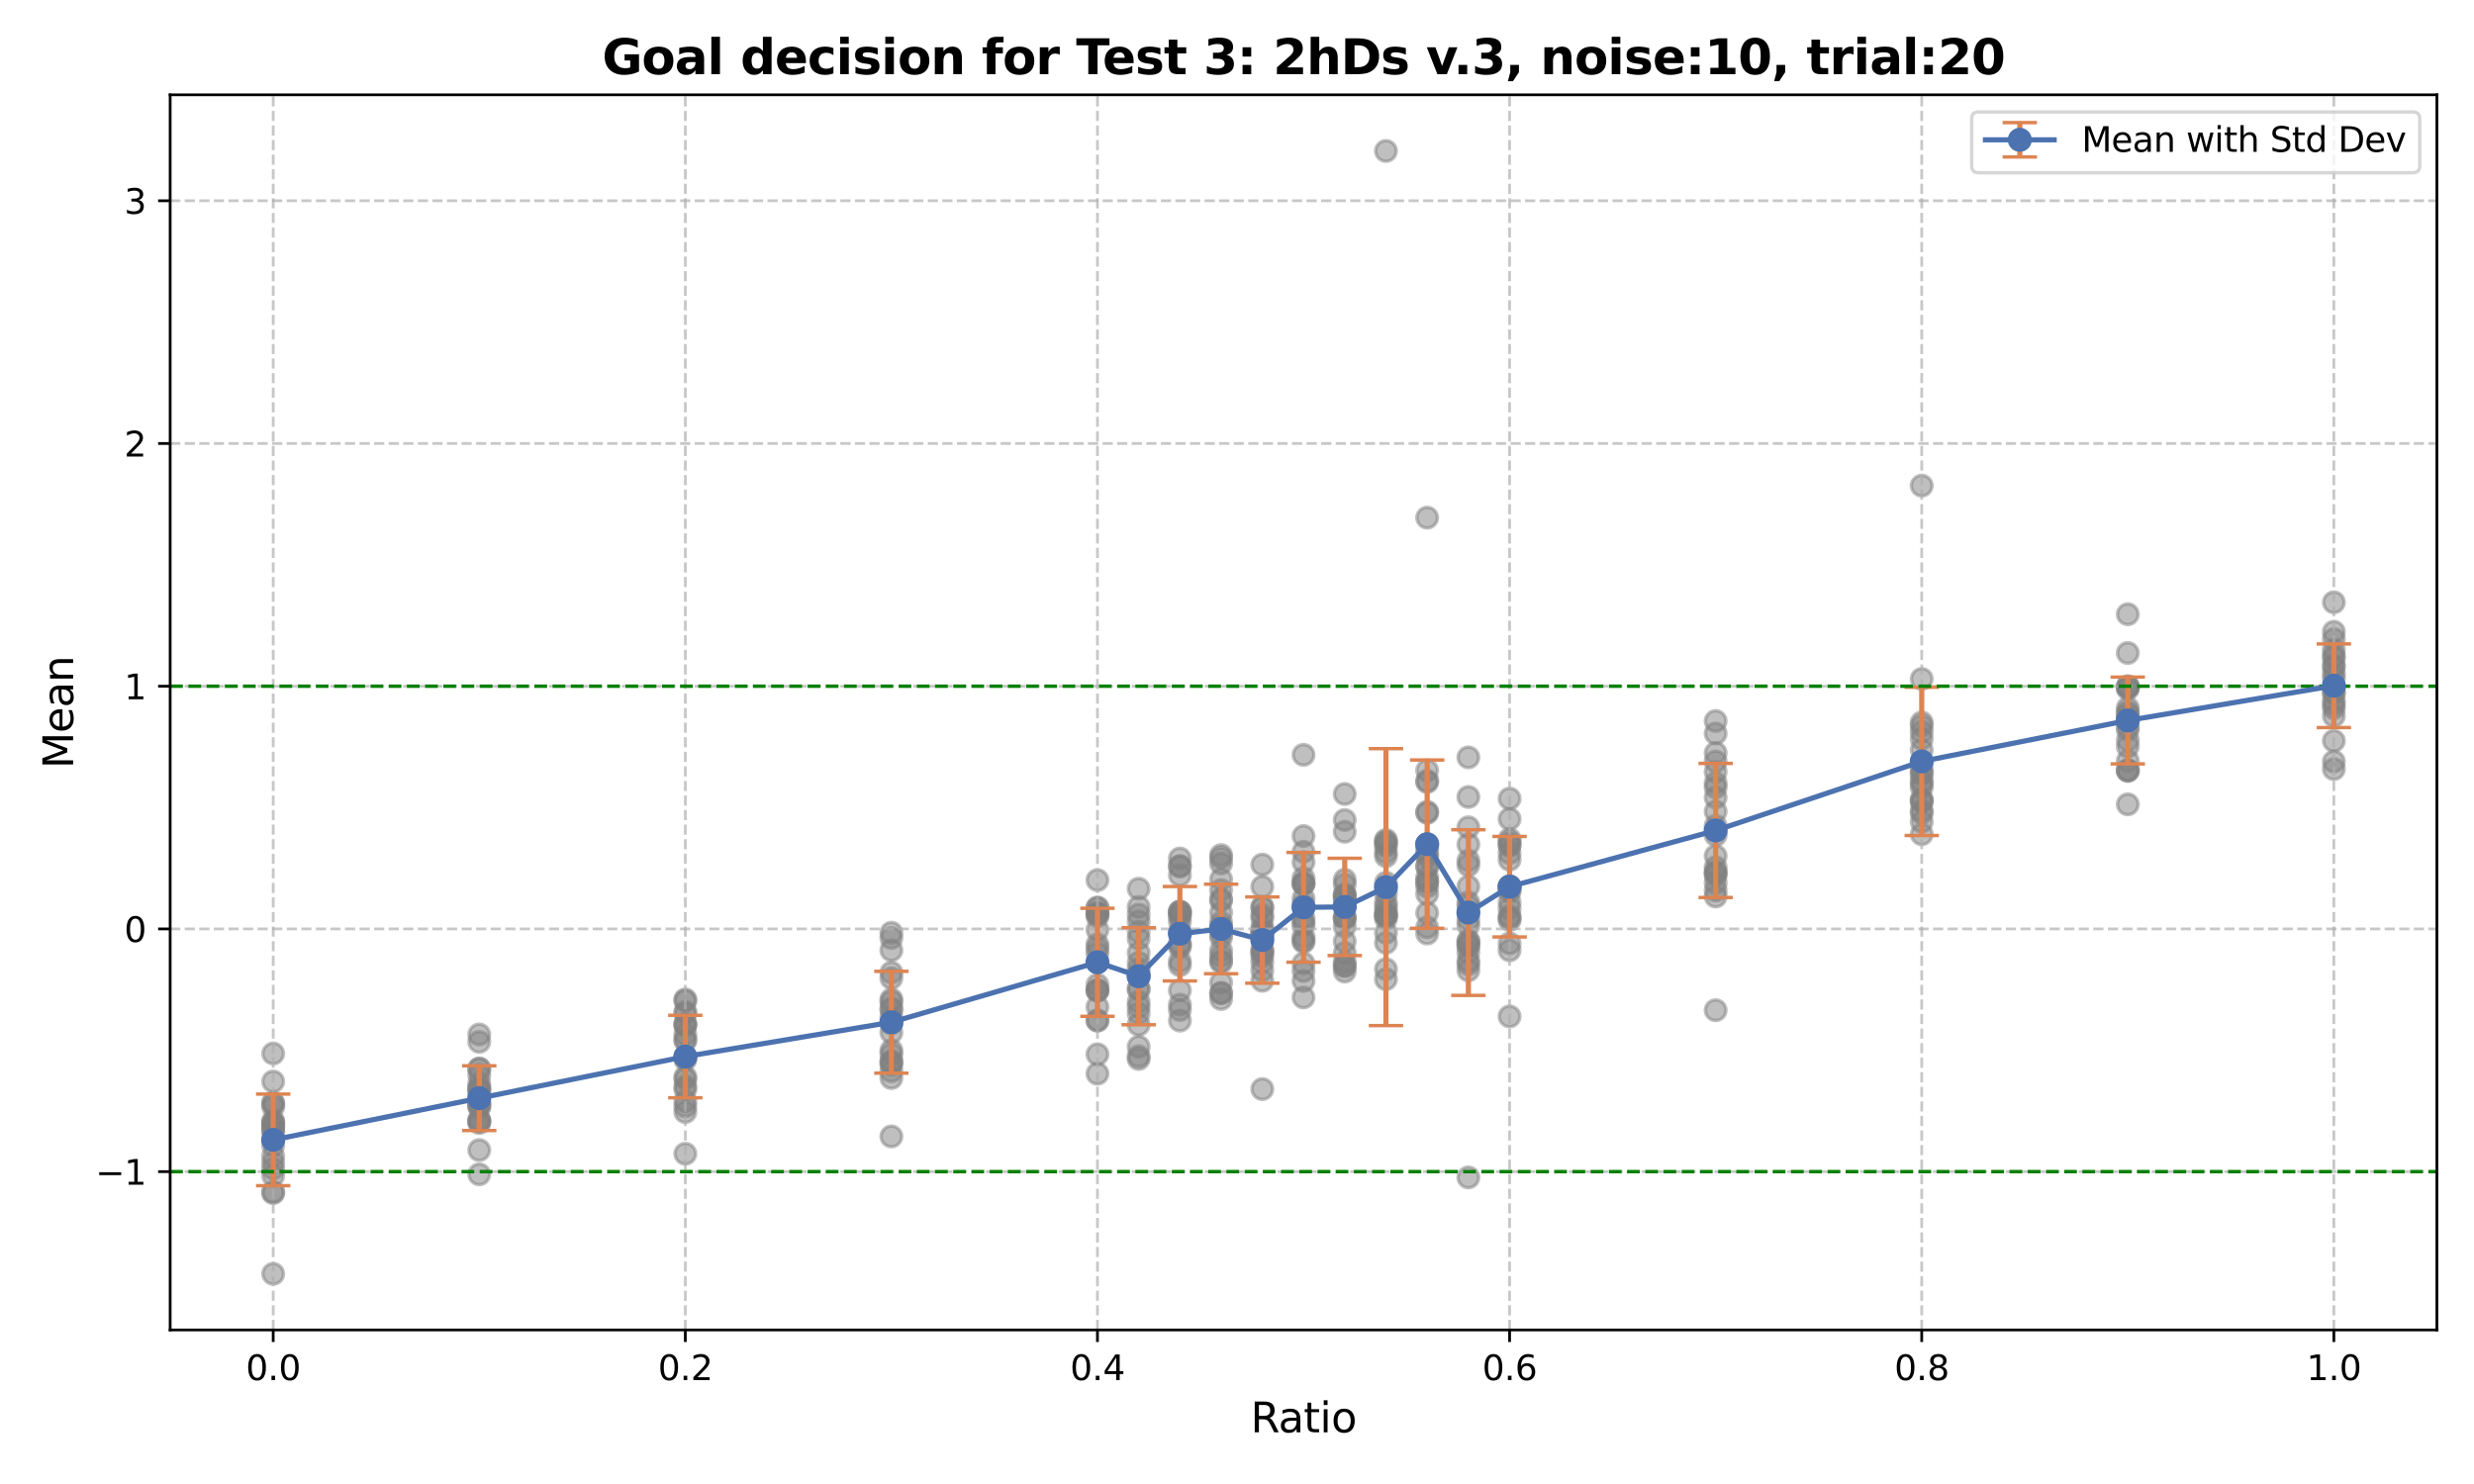 <?xml version="1.0" encoding="utf-8" standalone="no"?>
<!DOCTYPE svg PUBLIC "-//W3C//DTD SVG 1.1//EN"
  "http://www.w3.org/Graphics/SVG/1.1/DTD/svg11.dtd">
<svg xmlns:xlink="http://www.w3.org/1999/xlink" width="720pt" height="432pt" viewBox="0 0 720 432" xmlns="http://www.w3.org/2000/svg" version="1.1">
 <defs>
  <style type="text/css">*{stroke-linejoin: round; stroke-linecap: butt}</style>
 </defs>
 <g id="figure_1">
  <g id="patch_1">
   <path d="M 0 432 
L 720 432 
L 720 0 
L 0 0 
z
" style="fill: #ffffff"/>
  </g>
  <g id="axes_1">
   <g id="patch_2">
    <path d="M 49.52 387.16 
L 709.2 387.16 
L 709.2 27.6 
L 49.52 27.6 
z
" style="fill: #ffffff"/>
   </g>
   <g id="PathCollection_1">
    <defs>
     <path id="m04e348d663" d="M 0 3 
C 0.796 3 1.559 2.684 2.121 2.121 
C 2.684 1.559 3 0.796 3 0 
C 3 -0.796 2.684 -1.559 2.121 -2.121 
C 1.559 -2.684 0.796 -3 0 -3 
C -0.796 -3 -1.559 -2.684 -2.121 -2.121 
C -2.684 -1.559 -3 -0.796 -3 0 
C -3 0.796 -2.684 1.559 -2.121 2.121 
C -1.559 2.684 -0.796 3 0 3 
z
" style="stroke: #808080; stroke-opacity: 0.5"/>
    </defs>
    <g clip-path="url(#p3d99de4f47)">
     <use xlink:href="#m04e348d663" x="79.505" y="347.323" style="fill: #808080; fill-opacity: 0.5; stroke: #808080; stroke-opacity: 0.5"/>
     <use xlink:href="#m04e348d663" x="79.505" y="326.811" style="fill: #808080; fill-opacity: 0.5; stroke: #808080; stroke-opacity: 0.5"/>
     <use xlink:href="#m04e348d663" x="79.505" y="314.828" style="fill: #808080; fill-opacity: 0.5; stroke: #808080; stroke-opacity: 0.5"/>
     <use xlink:href="#m04e348d663" x="79.505" y="321.245" style="fill: #808080; fill-opacity: 0.5; stroke: #808080; stroke-opacity: 0.5"/>
     <use xlink:href="#m04e348d663" x="79.505" y="306.676" style="fill: #808080; fill-opacity: 0.5; stroke: #808080; stroke-opacity: 0.5"/>
     <use xlink:href="#m04e348d663" x="79.505" y="329.272" style="fill: #808080; fill-opacity: 0.5; stroke: #808080; stroke-opacity: 0.5"/>
     <use xlink:href="#m04e348d663" x="79.505" y="336.588" style="fill: #808080; fill-opacity: 0.5; stroke: #808080; stroke-opacity: 0.5"/>
     <use xlink:href="#m04e348d663" x="79.505" y="338.526" style="fill: #808080; fill-opacity: 0.5; stroke: #808080; stroke-opacity: 0.5"/>
     <use xlink:href="#m04e348d663" x="79.505" y="322.199" style="fill: #808080; fill-opacity: 0.5; stroke: #808080; stroke-opacity: 0.5"/>
     <use xlink:href="#m04e348d663" x="79.505" y="327.846" style="fill: #808080; fill-opacity: 0.5; stroke: #808080; stroke-opacity: 0.5"/>
     <use xlink:href="#m04e348d663" x="79.505" y="329.478" style="fill: #808080; fill-opacity: 0.5; stroke: #808080; stroke-opacity: 0.5"/>
     <use xlink:href="#m04e348d663" x="79.505" y="327.058" style="fill: #808080; fill-opacity: 0.5; stroke: #808080; stroke-opacity: 0.5"/>
     <use xlink:href="#m04e348d663" x="79.505" y="346.998" style="fill: #808080; fill-opacity: 0.5; stroke: #808080; stroke-opacity: 0.5"/>
     <use xlink:href="#m04e348d663" x="79.505" y="370.816" style="fill: #808080; fill-opacity: 0.5; stroke: #808080; stroke-opacity: 0.5"/>
     <use xlink:href="#m04e348d663" x="79.505" y="321.057" style="fill: #808080; fill-opacity: 0.5; stroke: #808080; stroke-opacity: 0.5"/>
     <use xlink:href="#m04e348d663" x="79.505" y="326.326" style="fill: #808080; fill-opacity: 0.5; stroke: #808080; stroke-opacity: 0.5"/>
     <use xlink:href="#m04e348d663" x="79.505" y="340.244" style="fill: #808080; fill-opacity: 0.5; stroke: #808080; stroke-opacity: 0.5"/>
     <use xlink:href="#m04e348d663" x="79.505" y="333.449" style="fill: #808080; fill-opacity: 0.5; stroke: #808080; stroke-opacity: 0.5"/>
     <use xlink:href="#m04e348d663" x="79.505" y="328.206" style="fill: #808080; fill-opacity: 0.5; stroke: #808080; stroke-opacity: 0.5"/>
     <use xlink:href="#m04e348d663" x="79.505" y="342.247" style="fill: #808080; fill-opacity: 0.5; stroke: #808080; stroke-opacity: 0.5"/>
    </g>
   </g>
   <g id="PathCollection_2">
    <g clip-path="url(#p3d99de4f47)">
     <use xlink:href="#m04e348d663" x="139.476" y="317.295" style="fill: #808080; fill-opacity: 0.5; stroke: #808080; stroke-opacity: 0.5"/>
     <use xlink:href="#m04e348d663" x="139.476" y="311.094" style="fill: #808080; fill-opacity: 0.5; stroke: #808080; stroke-opacity: 0.5"/>
     <use xlink:href="#m04e348d663" x="139.476" y="326.908" style="fill: #808080; fill-opacity: 0.5; stroke: #808080; stroke-opacity: 0.5"/>
     <use xlink:href="#m04e348d663" x="139.476" y="301.143" style="fill: #808080; fill-opacity: 0.5; stroke: #808080; stroke-opacity: 0.5"/>
     <use xlink:href="#m04e348d663" x="139.476" y="317.998" style="fill: #808080; fill-opacity: 0.5; stroke: #808080; stroke-opacity: 0.5"/>
     <use xlink:href="#m04e348d663" x="139.476" y="321.36" style="fill: #808080; fill-opacity: 0.5; stroke: #808080; stroke-opacity: 0.5"/>
     <use xlink:href="#m04e348d663" x="139.476" y="303.289" style="fill: #808080; fill-opacity: 0.5; stroke: #808080; stroke-opacity: 0.5"/>
     <use xlink:href="#m04e348d663" x="139.476" y="321.983" style="fill: #808080; fill-opacity: 0.5; stroke: #808080; stroke-opacity: 0.5"/>
     <use xlink:href="#m04e348d663" x="139.476" y="334.791" style="fill: #808080; fill-opacity: 0.5; stroke: #808080; stroke-opacity: 0.5"/>
     <use xlink:href="#m04e348d663" x="139.476" y="341.849" style="fill: #808080; fill-opacity: 0.5; stroke: #808080; stroke-opacity: 0.5"/>
     <use xlink:href="#m04e348d663" x="139.476" y="312.917" style="fill: #808080; fill-opacity: 0.5; stroke: #808080; stroke-opacity: 0.5"/>
     <use xlink:href="#m04e348d663" x="139.476" y="326.224" style="fill: #808080; fill-opacity: 0.5; stroke: #808080; stroke-opacity: 0.5"/>
     <use xlink:href="#m04e348d663" x="139.476" y="326.499" style="fill: #808080; fill-opacity: 0.5; stroke: #808080; stroke-opacity: 0.5"/>
     <use xlink:href="#m04e348d663" x="139.476" y="316.963" style="fill: #808080; fill-opacity: 0.5; stroke: #808080; stroke-opacity: 0.5"/>
     <use xlink:href="#m04e348d663" x="139.476" y="311.078" style="fill: #808080; fill-opacity: 0.5; stroke: #808080; stroke-opacity: 0.5"/>
     <use xlink:href="#m04e348d663" x="139.476" y="315.478" style="fill: #808080; fill-opacity: 0.5; stroke: #808080; stroke-opacity: 0.5"/>
     <use xlink:href="#m04e348d663" x="139.476" y="316.691" style="fill: #808080; fill-opacity: 0.5; stroke: #808080; stroke-opacity: 0.5"/>
     <use xlink:href="#m04e348d663" x="139.476" y="321.181" style="fill: #808080; fill-opacity: 0.5; stroke: #808080; stroke-opacity: 0.5"/>
     <use xlink:href="#m04e348d663" x="139.476" y="326.065" style="fill: #808080; fill-opacity: 0.5; stroke: #808080; stroke-opacity: 0.5"/>
     <use xlink:href="#m04e348d663" x="139.476" y="322.268" style="fill: #808080; fill-opacity: 0.5; stroke: #808080; stroke-opacity: 0.5"/>
    </g>
   </g>
   <g id="PathCollection_3">
    <g clip-path="url(#p3d99de4f47)">
     <use xlink:href="#m04e348d663" x="199.447" y="302.653" style="fill: #808080; fill-opacity: 0.5; stroke: #808080; stroke-opacity: 0.5"/>
     <use xlink:href="#m04e348d663" x="199.447" y="302.897" style="fill: #808080; fill-opacity: 0.5; stroke: #808080; stroke-opacity: 0.5"/>
     <use xlink:href="#m04e348d663" x="199.447" y="308.471" style="fill: #808080; fill-opacity: 0.5; stroke: #808080; stroke-opacity: 0.5"/>
     <use xlink:href="#m04e348d663" x="199.447" y="290.936" style="fill: #808080; fill-opacity: 0.5; stroke: #808080; stroke-opacity: 0.5"/>
     <use xlink:href="#m04e348d663" x="199.447" y="317.083" style="fill: #808080; fill-opacity: 0.5; stroke: #808080; stroke-opacity: 0.5"/>
     <use xlink:href="#m04e348d663" x="199.447" y="298.018" style="fill: #808080; fill-opacity: 0.5; stroke: #808080; stroke-opacity: 0.5"/>
     <use xlink:href="#m04e348d663" x="199.447" y="320.545" style="fill: #808080; fill-opacity: 0.5; stroke: #808080; stroke-opacity: 0.5"/>
     <use xlink:href="#m04e348d663" x="199.447" y="307.878" style="fill: #808080; fill-opacity: 0.5; stroke: #808080; stroke-opacity: 0.5"/>
     <use xlink:href="#m04e348d663" x="199.447" y="316.207" style="fill: #808080; fill-opacity: 0.5; stroke: #808080; stroke-opacity: 0.5"/>
     <use xlink:href="#m04e348d663" x="199.447" y="314.148" style="fill: #808080; fill-opacity: 0.5; stroke: #808080; stroke-opacity: 0.5"/>
     <use xlink:href="#m04e348d663" x="199.447" y="294.538" style="fill: #808080; fill-opacity: 0.5; stroke: #808080; stroke-opacity: 0.5"/>
     <use xlink:href="#m04e348d663" x="199.447" y="295.06" style="fill: #808080; fill-opacity: 0.5; stroke: #808080; stroke-opacity: 0.5"/>
     <use xlink:href="#m04e348d663" x="199.447" y="291.337" style="fill: #808080; fill-opacity: 0.5; stroke: #808080; stroke-opacity: 0.5"/>
     <use xlink:href="#m04e348d663" x="199.447" y="322.091" style="fill: #808080; fill-opacity: 0.5; stroke: #808080; stroke-opacity: 0.5"/>
     <use xlink:href="#m04e348d663" x="199.447" y="301.126" style="fill: #808080; fill-opacity: 0.5; stroke: #808080; stroke-opacity: 0.5"/>
     <use xlink:href="#m04e348d663" x="199.447" y="298.374" style="fill: #808080; fill-opacity: 0.5; stroke: #808080; stroke-opacity: 0.5"/>
     <use xlink:href="#m04e348d663" x="199.447" y="298.395" style="fill: #808080; fill-opacity: 0.5; stroke: #808080; stroke-opacity: 0.5"/>
     <use xlink:href="#m04e348d663" x="199.447" y="335.861" style="fill: #808080; fill-opacity: 0.5; stroke: #808080; stroke-opacity: 0.5"/>
     <use xlink:href="#m04e348d663" x="199.447" y="323.726" style="fill: #808080; fill-opacity: 0.5; stroke: #808080; stroke-opacity: 0.5"/>
     <use xlink:href="#m04e348d663" x="199.447" y="313.445" style="fill: #808080; fill-opacity: 0.5; stroke: #808080; stroke-opacity: 0.5"/>
    </g>
   </g>
   <g id="PathCollection_4">
    <g clip-path="url(#p3d99de4f47)">
     <use xlink:href="#m04e348d663" x="259.418" y="305.748" style="fill: #808080; fill-opacity: 0.5; stroke: #808080; stroke-opacity: 0.5"/>
     <use xlink:href="#m04e348d663" x="259.418" y="273.075" style="fill: #808080; fill-opacity: 0.5; stroke: #808080; stroke-opacity: 0.5"/>
     <use xlink:href="#m04e348d663" x="259.418" y="284.746" style="fill: #808080; fill-opacity: 0.5; stroke: #808080; stroke-opacity: 0.5"/>
     <use xlink:href="#m04e348d663" x="259.418" y="296.177" style="fill: #808080; fill-opacity: 0.5; stroke: #808080; stroke-opacity: 0.5"/>
     <use xlink:href="#m04e348d663" x="259.418" y="297.979" style="fill: #808080; fill-opacity: 0.5; stroke: #808080; stroke-opacity: 0.5"/>
     <use xlink:href="#m04e348d663" x="259.418" y="309.146" style="fill: #808080; fill-opacity: 0.5; stroke: #808080; stroke-opacity: 0.5"/>
     <use xlink:href="#m04e348d663" x="259.418" y="330.822" style="fill: #808080; fill-opacity: 0.5; stroke: #808080; stroke-opacity: 0.5"/>
     <use xlink:href="#m04e348d663" x="259.418" y="294.028" style="fill: #808080; fill-opacity: 0.5; stroke: #808080; stroke-opacity: 0.5"/>
     <use xlink:href="#m04e348d663" x="259.418" y="290.895" style="fill: #808080; fill-opacity: 0.5; stroke: #808080; stroke-opacity: 0.5"/>
     <use xlink:href="#m04e348d663" x="259.418" y="293.466" style="fill: #808080; fill-opacity: 0.5; stroke: #808080; stroke-opacity: 0.5"/>
     <use xlink:href="#m04e348d663" x="259.418" y="271.517" style="fill: #808080; fill-opacity: 0.5; stroke: #808080; stroke-opacity: 0.5"/>
     <use xlink:href="#m04e348d663" x="259.418" y="283.111" style="fill: #808080; fill-opacity: 0.5; stroke: #808080; stroke-opacity: 0.5"/>
     <use xlink:href="#m04e348d663" x="259.418" y="300.579" style="fill: #808080; fill-opacity: 0.5; stroke: #808080; stroke-opacity: 0.5"/>
     <use xlink:href="#m04e348d663" x="259.418" y="291.623" style="fill: #808080; fill-opacity: 0.5; stroke: #808080; stroke-opacity: 0.5"/>
     <use xlink:href="#m04e348d663" x="259.418" y="308.921" style="fill: #808080; fill-opacity: 0.5; stroke: #808080; stroke-opacity: 0.5"/>
     <use xlink:href="#m04e348d663" x="259.418" y="276.617" style="fill: #808080; fill-opacity: 0.5; stroke: #808080; stroke-opacity: 0.5"/>
     <use xlink:href="#m04e348d663" x="259.418" y="313.832" style="fill: #808080; fill-opacity: 0.5; stroke: #808080; stroke-opacity: 0.5"/>
     <use xlink:href="#m04e348d663" x="259.418" y="311.864" style="fill: #808080; fill-opacity: 0.5; stroke: #808080; stroke-opacity: 0.5"/>
     <use xlink:href="#m04e348d663" x="259.418" y="306.83" style="fill: #808080; fill-opacity: 0.5; stroke: #808080; stroke-opacity: 0.5"/>
     <use xlink:href="#m04e348d663" x="259.418" y="309.934" style="fill: #808080; fill-opacity: 0.5; stroke: #808080; stroke-opacity: 0.5"/>
    </g>
   </g>
   <g id="PathCollection_5">
    <g clip-path="url(#p3d99de4f47)">
     <use xlink:href="#m04e348d663" x="319.389" y="274.905" style="fill: #808080; fill-opacity: 0.5; stroke: #808080; stroke-opacity: 0.5"/>
     <use xlink:href="#m04e348d663" x="319.389" y="270.692" style="fill: #808080; fill-opacity: 0.5; stroke: #808080; stroke-opacity: 0.5"/>
     <use xlink:href="#m04e348d663" x="319.389" y="266.793" style="fill: #808080; fill-opacity: 0.5; stroke: #808080; stroke-opacity: 0.5"/>
     <use xlink:href="#m04e348d663" x="319.389" y="265.791" style="fill: #808080; fill-opacity: 0.5; stroke: #808080; stroke-opacity: 0.5"/>
     <use xlink:href="#m04e348d663" x="319.389" y="297.127" style="fill: #808080; fill-opacity: 0.5; stroke: #808080; stroke-opacity: 0.5"/>
     <use xlink:href="#m04e348d663" x="319.389" y="277.44" style="fill: #808080; fill-opacity: 0.5; stroke: #808080; stroke-opacity: 0.5"/>
     <use xlink:href="#m04e348d663" x="319.389" y="276.019" style="fill: #808080; fill-opacity: 0.5; stroke: #808080; stroke-opacity: 0.5"/>
     <use xlink:href="#m04e348d663" x="319.389" y="266.148" style="fill: #808080; fill-opacity: 0.5; stroke: #808080; stroke-opacity: 0.5"/>
     <use xlink:href="#m04e348d663" x="319.389" y="297.014" style="fill: #808080; fill-opacity: 0.5; stroke: #808080; stroke-opacity: 0.5"/>
     <use xlink:href="#m04e348d663" x="319.389" y="286.668" style="fill: #808080; fill-opacity: 0.5; stroke: #808080; stroke-opacity: 0.5"/>
     <use xlink:href="#m04e348d663" x="319.389" y="288.222" style="fill: #808080; fill-opacity: 0.5; stroke: #808080; stroke-opacity: 0.5"/>
     <use xlink:href="#m04e348d663" x="319.389" y="306.904" style="fill: #808080; fill-opacity: 0.5; stroke: #808080; stroke-opacity: 0.5"/>
     <use xlink:href="#m04e348d663" x="319.389" y="264.145" style="fill: #808080; fill-opacity: 0.5; stroke: #808080; stroke-opacity: 0.5"/>
     <use xlink:href="#m04e348d663" x="319.389" y="288.409" style="fill: #808080; fill-opacity: 0.5; stroke: #808080; stroke-opacity: 0.5"/>
     <use xlink:href="#m04e348d663" x="319.389" y="264.381" style="fill: #808080; fill-opacity: 0.5; stroke: #808080; stroke-opacity: 0.5"/>
     <use xlink:href="#m04e348d663" x="319.389" y="256.201" style="fill: #808080; fill-opacity: 0.5; stroke: #808080; stroke-opacity: 0.5"/>
     <use xlink:href="#m04e348d663" x="319.389" y="265.857" style="fill: #808080; fill-opacity: 0.5; stroke: #808080; stroke-opacity: 0.5"/>
     <use xlink:href="#m04e348d663" x="319.389" y="293.101" style="fill: #808080; fill-opacity: 0.5; stroke: #808080; stroke-opacity: 0.5"/>
     <use xlink:href="#m04e348d663" x="319.389" y="288.307" style="fill: #808080; fill-opacity: 0.5; stroke: #808080; stroke-opacity: 0.5"/>
     <use xlink:href="#m04e348d663" x="319.389" y="312.554" style="fill: #808080; fill-opacity: 0.5; stroke: #808080; stroke-opacity: 0.5"/>
    </g>
   </g>
   <g id="PathCollection_6">
    <g clip-path="url(#p3d99de4f47)">
     <use xlink:href="#m04e348d663" x="331.383" y="273.267" style="fill: #808080; fill-opacity: 0.5; stroke: #808080; stroke-opacity: 0.5"/>
     <use xlink:href="#m04e348d663" x="331.383" y="298.3" style="fill: #808080; fill-opacity: 0.5; stroke: #808080; stroke-opacity: 0.5"/>
     <use xlink:href="#m04e348d663" x="331.383" y="284.197" style="fill: #808080; fill-opacity: 0.5; stroke: #808080; stroke-opacity: 0.5"/>
     <use xlink:href="#m04e348d663" x="331.383" y="277.351" style="fill: #808080; fill-opacity: 0.5; stroke: #808080; stroke-opacity: 0.5"/>
     <use xlink:href="#m04e348d663" x="331.383" y="268.227" style="fill: #808080; fill-opacity: 0.5; stroke: #808080; stroke-opacity: 0.5"/>
     <use xlink:href="#m04e348d663" x="331.383" y="258.712" style="fill: #808080; fill-opacity: 0.5; stroke: #808080; stroke-opacity: 0.5"/>
     <use xlink:href="#m04e348d663" x="331.383" y="282.063" style="fill: #808080; fill-opacity: 0.5; stroke: #808080; stroke-opacity: 0.5"/>
     <use xlink:href="#m04e348d663" x="331.383" y="287.694" style="fill: #808080; fill-opacity: 0.5; stroke: #808080; stroke-opacity: 0.5"/>
     <use xlink:href="#m04e348d663" x="331.383" y="304.696" style="fill: #808080; fill-opacity: 0.5; stroke: #808080; stroke-opacity: 0.5"/>
     <use xlink:href="#m04e348d663" x="331.383" y="291.652" style="fill: #808080; fill-opacity: 0.5; stroke: #808080; stroke-opacity: 0.5"/>
     <use xlink:href="#m04e348d663" x="331.383" y="271.256" style="fill: #808080; fill-opacity: 0.5; stroke: #808080; stroke-opacity: 0.5"/>
     <use xlink:href="#m04e348d663" x="331.383" y="294.997" style="fill: #808080; fill-opacity: 0.5; stroke: #808080; stroke-opacity: 0.5"/>
     <use xlink:href="#m04e348d663" x="331.383" y="266.212" style="fill: #808080; fill-opacity: 0.5; stroke: #808080; stroke-opacity: 0.5"/>
     <use xlink:href="#m04e348d663" x="331.383" y="264.022" style="fill: #808080; fill-opacity: 0.5; stroke: #808080; stroke-opacity: 0.5"/>
     <use xlink:href="#m04e348d663" x="331.383" y="307.456" style="fill: #808080; fill-opacity: 0.5; stroke: #808080; stroke-opacity: 0.5"/>
     <use xlink:href="#m04e348d663" x="331.383" y="308.27" style="fill: #808080; fill-opacity: 0.5; stroke: #808080; stroke-opacity: 0.5"/>
     <use xlink:href="#m04e348d663" x="331.383" y="293.104" style="fill: #808080; fill-opacity: 0.5; stroke: #808080; stroke-opacity: 0.5"/>
     <use xlink:href="#m04e348d663" x="331.383" y="280.215" style="fill: #808080; fill-opacity: 0.5; stroke: #808080; stroke-opacity: 0.5"/>
     <use xlink:href="#m04e348d663" x="331.383" y="283.467" style="fill: #808080; fill-opacity: 0.5; stroke: #808080; stroke-opacity: 0.5"/>
     <use xlink:href="#m04e348d663" x="331.383" y="288.132" style="fill: #808080; fill-opacity: 0.5; stroke: #808080; stroke-opacity: 0.5"/>
    </g>
   </g>
   <g id="PathCollection_7">
    <g clip-path="url(#p3d99de4f47)">
     <use xlink:href="#m04e348d663" x="343.377" y="292.443" style="fill: #808080; fill-opacity: 0.5; stroke: #808080; stroke-opacity: 0.5"/>
     <use xlink:href="#m04e348d663" x="343.377" y="297.108" style="fill: #808080; fill-opacity: 0.5; stroke: #808080; stroke-opacity: 0.5"/>
     <use xlink:href="#m04e348d663" x="343.377" y="252.221" style="fill: #808080; fill-opacity: 0.5; stroke: #808080; stroke-opacity: 0.5"/>
     <use xlink:href="#m04e348d663" x="343.377" y="249.907" style="fill: #808080; fill-opacity: 0.5; stroke: #808080; stroke-opacity: 0.5"/>
     <use xlink:href="#m04e348d663" x="343.377" y="252.128" style="fill: #808080; fill-opacity: 0.5; stroke: #808080; stroke-opacity: 0.5"/>
     <use xlink:href="#m04e348d663" x="343.377" y="265.327" style="fill: #808080; fill-opacity: 0.5; stroke: #808080; stroke-opacity: 0.5"/>
     <use xlink:href="#m04e348d663" x="343.377" y="268.293" style="fill: #808080; fill-opacity: 0.5; stroke: #808080; stroke-opacity: 0.5"/>
     <use xlink:href="#m04e348d663" x="343.377" y="266.143" style="fill: #808080; fill-opacity: 0.5; stroke: #808080; stroke-opacity: 0.5"/>
     <use xlink:href="#m04e348d663" x="343.377" y="266.762" style="fill: #808080; fill-opacity: 0.5; stroke: #808080; stroke-opacity: 0.5"/>
     <use xlink:href="#m04e348d663" x="343.377" y="265.466" style="fill: #808080; fill-opacity: 0.5; stroke: #808080; stroke-opacity: 0.5"/>
     <use xlink:href="#m04e348d663" x="343.377" y="271.321" style="fill: #808080; fill-opacity: 0.5; stroke: #808080; stroke-opacity: 0.5"/>
     <use xlink:href="#m04e348d663" x="343.377" y="265.486" style="fill: #808080; fill-opacity: 0.5; stroke: #808080; stroke-opacity: 0.5"/>
     <use xlink:href="#m04e348d663" x="343.377" y="294.038" style="fill: #808080; fill-opacity: 0.5; stroke: #808080; stroke-opacity: 0.5"/>
     <use xlink:href="#m04e348d663" x="343.377" y="288.308" style="fill: #808080; fill-opacity: 0.5; stroke: #808080; stroke-opacity: 0.5"/>
     <use xlink:href="#m04e348d663" x="343.377" y="274.631" style="fill: #808080; fill-opacity: 0.5; stroke: #808080; stroke-opacity: 0.5"/>
     <use xlink:href="#m04e348d663" x="343.377" y="275.047" style="fill: #808080; fill-opacity: 0.5; stroke: #808080; stroke-opacity: 0.5"/>
     <use xlink:href="#m04e348d663" x="343.377" y="280.992" style="fill: #808080; fill-opacity: 0.5; stroke: #808080; stroke-opacity: 0.5"/>
     <use xlink:href="#m04e348d663" x="343.377" y="275.698" style="fill: #808080; fill-opacity: 0.5; stroke: #808080; stroke-opacity: 0.5"/>
     <use xlink:href="#m04e348d663" x="343.377" y="279.823" style="fill: #808080; fill-opacity: 0.5; stroke: #808080; stroke-opacity: 0.5"/>
     <use xlink:href="#m04e348d663" x="343.377" y="254.756" style="fill: #808080; fill-opacity: 0.5; stroke: #808080; stroke-opacity: 0.5"/>
    </g>
   </g>
   <g id="PathCollection_8">
    <g clip-path="url(#p3d99de4f47)">
     <use xlink:href="#m04e348d663" x="355.372" y="251.379" style="fill: #808080; fill-opacity: 0.5; stroke: #808080; stroke-opacity: 0.5"/>
     <use xlink:href="#m04e348d663" x="355.372" y="271.807" style="fill: #808080; fill-opacity: 0.5; stroke: #808080; stroke-opacity: 0.5"/>
     <use xlink:href="#m04e348d663" x="355.372" y="268.466" style="fill: #808080; fill-opacity: 0.5; stroke: #808080; stroke-opacity: 0.5"/>
     <use xlink:href="#m04e348d663" x="355.372" y="269.631" style="fill: #808080; fill-opacity: 0.5; stroke: #808080; stroke-opacity: 0.5"/>
     <use xlink:href="#m04e348d663" x="355.372" y="280.141" style="fill: #808080; fill-opacity: 0.5; stroke: #808080; stroke-opacity: 0.5"/>
     <use xlink:href="#m04e348d663" x="355.372" y="255.966" style="fill: #808080; fill-opacity: 0.5; stroke: #808080; stroke-opacity: 0.5"/>
     <use xlink:href="#m04e348d663" x="355.372" y="272.876" style="fill: #808080; fill-opacity: 0.5; stroke: #808080; stroke-opacity: 0.5"/>
     <use xlink:href="#m04e348d663" x="355.372" y="289.057" style="fill: #808080; fill-opacity: 0.5; stroke: #808080; stroke-opacity: 0.5"/>
     <use xlink:href="#m04e348d663" x="355.372" y="276.691" style="fill: #808080; fill-opacity: 0.5; stroke: #808080; stroke-opacity: 0.5"/>
     <use xlink:href="#m04e348d663" x="355.372" y="259.085" style="fill: #808080; fill-opacity: 0.5; stroke: #808080; stroke-opacity: 0.5"/>
     <use xlink:href="#m04e348d663" x="355.372" y="279.621" style="fill: #808080; fill-opacity: 0.5; stroke: #808080; stroke-opacity: 0.5"/>
     <use xlink:href="#m04e348d663" x="355.372" y="248.919" style="fill: #808080; fill-opacity: 0.5; stroke: #808080; stroke-opacity: 0.5"/>
     <use xlink:href="#m04e348d663" x="355.372" y="261.695" style="fill: #808080; fill-opacity: 0.5; stroke: #808080; stroke-opacity: 0.5"/>
     <use xlink:href="#m04e348d663" x="355.372" y="262.209" style="fill: #808080; fill-opacity: 0.5; stroke: #808080; stroke-opacity: 0.5"/>
     <use xlink:href="#m04e348d663" x="355.372" y="286.046" style="fill: #808080; fill-opacity: 0.5; stroke: #808080; stroke-opacity: 0.5"/>
     <use xlink:href="#m04e348d663" x="355.372" y="290.821" style="fill: #808080; fill-opacity: 0.5; stroke: #808080; stroke-opacity: 0.5"/>
     <use xlink:href="#m04e348d663" x="355.372" y="289.112" style="fill: #808080; fill-opacity: 0.5; stroke: #808080; stroke-opacity: 0.5"/>
     <use xlink:href="#m04e348d663" x="355.372" y="249.787" style="fill: #808080; fill-opacity: 0.5; stroke: #808080; stroke-opacity: 0.5"/>
     <use xlink:href="#m04e348d663" x="355.372" y="278.272" style="fill: #808080; fill-opacity: 0.5; stroke: #808080; stroke-opacity: 0.5"/>
     <use xlink:href="#m04e348d663" x="355.372" y="265.669" style="fill: #808080; fill-opacity: 0.5; stroke: #808080; stroke-opacity: 0.5"/>
    </g>
   </g>
   <g id="PathCollection_9">
    <g clip-path="url(#p3d99de4f47)">
     <use xlink:href="#m04e348d663" x="367.366" y="271.481" style="fill: #808080; fill-opacity: 0.5; stroke: #808080; stroke-opacity: 0.5"/>
     <use xlink:href="#m04e348d663" x="367.366" y="264.237" style="fill: #808080; fill-opacity: 0.5; stroke: #808080; stroke-opacity: 0.5"/>
     <use xlink:href="#m04e348d663" x="367.366" y="251.684" style="fill: #808080; fill-opacity: 0.5; stroke: #808080; stroke-opacity: 0.5"/>
     <use xlink:href="#m04e348d663" x="367.366" y="263.987" style="fill: #808080; fill-opacity: 0.5; stroke: #808080; stroke-opacity: 0.5"/>
     <use xlink:href="#m04e348d663" x="367.366" y="271.972" style="fill: #808080; fill-opacity: 0.5; stroke: #808080; stroke-opacity: 0.5"/>
     <use xlink:href="#m04e348d663" x="367.366" y="267.273" style="fill: #808080; fill-opacity: 0.5; stroke: #808080; stroke-opacity: 0.5"/>
     <use xlink:href="#m04e348d663" x="367.366" y="285.508" style="fill: #808080; fill-opacity: 0.5; stroke: #808080; stroke-opacity: 0.5"/>
     <use xlink:href="#m04e348d663" x="367.366" y="271.849" style="fill: #808080; fill-opacity: 0.5; stroke: #808080; stroke-opacity: 0.5"/>
     <use xlink:href="#m04e348d663" x="367.366" y="258.117" style="fill: #808080; fill-opacity: 0.5; stroke: #808080; stroke-opacity: 0.5"/>
     <use xlink:href="#m04e348d663" x="367.366" y="266.366" style="fill: #808080; fill-opacity: 0.5; stroke: #808080; stroke-opacity: 0.5"/>
     <use xlink:href="#m04e348d663" x="367.366" y="272.625" style="fill: #808080; fill-opacity: 0.5; stroke: #808080; stroke-opacity: 0.5"/>
     <use xlink:href="#m04e348d663" x="367.366" y="278.359" style="fill: #808080; fill-opacity: 0.5; stroke: #808080; stroke-opacity: 0.5"/>
     <use xlink:href="#m04e348d663" x="367.366" y="280.112" style="fill: #808080; fill-opacity: 0.5; stroke: #808080; stroke-opacity: 0.5"/>
     <use xlink:href="#m04e348d663" x="367.366" y="317.044" style="fill: #808080; fill-opacity: 0.5; stroke: #808080; stroke-opacity: 0.5"/>
     <use xlink:href="#m04e348d663" x="367.366" y="276.361" style="fill: #808080; fill-opacity: 0.5; stroke: #808080; stroke-opacity: 0.5"/>
     <use xlink:href="#m04e348d663" x="367.366" y="269.886" style="fill: #808080; fill-opacity: 0.5; stroke: #808080; stroke-opacity: 0.5"/>
     <use xlink:href="#m04e348d663" x="367.366" y="277.173" style="fill: #808080; fill-opacity: 0.5; stroke: #808080; stroke-opacity: 0.5"/>
     <use xlink:href="#m04e348d663" x="367.366" y="270.743" style="fill: #808080; fill-opacity: 0.5; stroke: #808080; stroke-opacity: 0.5"/>
     <use xlink:href="#m04e348d663" x="367.366" y="282.5" style="fill: #808080; fill-opacity: 0.5; stroke: #808080; stroke-opacity: 0.5"/>
     <use xlink:href="#m04e348d663" x="367.366" y="277.143" style="fill: #808080; fill-opacity: 0.5; stroke: #808080; stroke-opacity: 0.5"/>
    </g>
   </g>
   <g id="PathCollection_10">
    <g clip-path="url(#p3d99de4f47)">
     <use xlink:href="#m04e348d663" x="379.36" y="219.739" style="fill: #808080; fill-opacity: 0.5; stroke: #808080; stroke-opacity: 0.5"/>
     <use xlink:href="#m04e348d663" x="379.36" y="267.245" style="fill: #808080; fill-opacity: 0.5; stroke: #808080; stroke-opacity: 0.5"/>
     <use xlink:href="#m04e348d663" x="379.36" y="257.339" style="fill: #808080; fill-opacity: 0.5; stroke: #808080; stroke-opacity: 0.5"/>
     <use xlink:href="#m04e348d663" x="379.36" y="274.21" style="fill: #808080; fill-opacity: 0.5; stroke: #808080; stroke-opacity: 0.5"/>
     <use xlink:href="#m04e348d663" x="379.36" y="255.601" style="fill: #808080; fill-opacity: 0.5; stroke: #808080; stroke-opacity: 0.5"/>
     <use xlink:href="#m04e348d663" x="379.36" y="269.265" style="fill: #808080; fill-opacity: 0.5; stroke: #808080; stroke-opacity: 0.5"/>
     <use xlink:href="#m04e348d663" x="379.36" y="261.53" style="fill: #808080; fill-opacity: 0.5; stroke: #808080; stroke-opacity: 0.5"/>
     <use xlink:href="#m04e348d663" x="379.36" y="268.41" style="fill: #808080; fill-opacity: 0.5; stroke: #808080; stroke-opacity: 0.5"/>
     <use xlink:href="#m04e348d663" x="379.36" y="280.429" style="fill: #808080; fill-opacity: 0.5; stroke: #808080; stroke-opacity: 0.5"/>
     <use xlink:href="#m04e348d663" x="379.36" y="272.725" style="fill: #808080; fill-opacity: 0.5; stroke: #808080; stroke-opacity: 0.5"/>
     <use xlink:href="#m04e348d663" x="379.36" y="251.007" style="fill: #808080; fill-opacity: 0.5; stroke: #808080; stroke-opacity: 0.5"/>
     <use xlink:href="#m04e348d663" x="379.36" y="257.177" style="fill: #808080; fill-opacity: 0.5; stroke: #808080; stroke-opacity: 0.5"/>
     <use xlink:href="#m04e348d663" x="379.36" y="263.341" style="fill: #808080; fill-opacity: 0.5; stroke: #808080; stroke-opacity: 0.5"/>
     <use xlink:href="#m04e348d663" x="379.36" y="247.945" style="fill: #808080; fill-opacity: 0.5; stroke: #808080; stroke-opacity: 0.5"/>
     <use xlink:href="#m04e348d663" x="379.36" y="285.564" style="fill: #808080; fill-opacity: 0.5; stroke: #808080; stroke-opacity: 0.5"/>
     <use xlink:href="#m04e348d663" x="379.36" y="290.357" style="fill: #808080; fill-opacity: 0.5; stroke: #808080; stroke-opacity: 0.5"/>
     <use xlink:href="#m04e348d663" x="379.36" y="282.68" style="fill: #808080; fill-opacity: 0.5; stroke: #808080; stroke-opacity: 0.5"/>
     <use xlink:href="#m04e348d663" x="379.36" y="257.156" style="fill: #808080; fill-opacity: 0.5; stroke: #808080; stroke-opacity: 0.5"/>
     <use xlink:href="#m04e348d663" x="379.36" y="243.384" style="fill: #808080; fill-opacity: 0.5; stroke: #808080; stroke-opacity: 0.5"/>
     <use xlink:href="#m04e348d663" x="379.36" y="273.788" style="fill: #808080; fill-opacity: 0.5; stroke: #808080; stroke-opacity: 0.5"/>
    </g>
   </g>
   <g id="PathCollection_11">
    <g clip-path="url(#p3d99de4f47)">
     <use xlink:href="#m04e348d663" x="391.354" y="260.708" style="fill: #808080; fill-opacity: 0.5; stroke: #808080; stroke-opacity: 0.5"/>
     <use xlink:href="#m04e348d663" x="391.354" y="277.404" style="fill: #808080; fill-opacity: 0.5; stroke: #808080; stroke-opacity: 0.5"/>
     <use xlink:href="#m04e348d663" x="391.354" y="274.023" style="fill: #808080; fill-opacity: 0.5; stroke: #808080; stroke-opacity: 0.5"/>
     <use xlink:href="#m04e348d663" x="391.354" y="281.273" style="fill: #808080; fill-opacity: 0.5; stroke: #808080; stroke-opacity: 0.5"/>
     <use xlink:href="#m04e348d663" x="391.354" y="282.828" style="fill: #808080; fill-opacity: 0.5; stroke: #808080; stroke-opacity: 0.5"/>
     <use xlink:href="#m04e348d663" x="391.354" y="267.184" style="fill: #808080; fill-opacity: 0.5; stroke: #808080; stroke-opacity: 0.5"/>
     <use xlink:href="#m04e348d663" x="391.354" y="257.472" style="fill: #808080; fill-opacity: 0.5; stroke: #808080; stroke-opacity: 0.5"/>
     <use xlink:href="#m04e348d663" x="391.354" y="260.657" style="fill: #808080; fill-opacity: 0.5; stroke: #808080; stroke-opacity: 0.5"/>
     <use xlink:href="#m04e348d663" x="391.354" y="256.079" style="fill: #808080; fill-opacity: 0.5; stroke: #808080; stroke-opacity: 0.5"/>
     <use xlink:href="#m04e348d663" x="391.354" y="260.413" style="fill: #808080; fill-opacity: 0.5; stroke: #808080; stroke-opacity: 0.5"/>
     <use xlink:href="#m04e348d663" x="391.354" y="238.713" style="fill: #808080; fill-opacity: 0.5; stroke: #808080; stroke-opacity: 0.5"/>
     <use xlink:href="#m04e348d663" x="391.354" y="242.13" style="fill: #808080; fill-opacity: 0.5; stroke: #808080; stroke-opacity: 0.5"/>
     <use xlink:href="#m04e348d663" x="391.354" y="231.138" style="fill: #808080; fill-opacity: 0.5; stroke: #808080; stroke-opacity: 0.5"/>
     <use xlink:href="#m04e348d663" x="391.354" y="269.77" style="fill: #808080; fill-opacity: 0.5; stroke: #808080; stroke-opacity: 0.5"/>
     <use xlink:href="#m04e348d663" x="391.354" y="263.032" style="fill: #808080; fill-opacity: 0.5; stroke: #808080; stroke-opacity: 0.5"/>
     <use xlink:href="#m04e348d663" x="391.354" y="281.146" style="fill: #808080; fill-opacity: 0.5; stroke: #808080; stroke-opacity: 0.5"/>
     <use xlink:href="#m04e348d663" x="391.354" y="266.955" style="fill: #808080; fill-opacity: 0.5; stroke: #808080; stroke-opacity: 0.5"/>
     <use xlink:href="#m04e348d663" x="391.354" y="267.533" style="fill: #808080; fill-opacity: 0.5; stroke: #808080; stroke-opacity: 0.5"/>
     <use xlink:href="#m04e348d663" x="391.354" y="280.093" style="fill: #808080; fill-opacity: 0.5; stroke: #808080; stroke-opacity: 0.5"/>
     <use xlink:href="#m04e348d663" x="391.354" y="261.68" style="fill: #808080; fill-opacity: 0.5; stroke: #808080; stroke-opacity: 0.5"/>
    </g>
   </g>
   <g id="PathCollection_12">
    <g clip-path="url(#p3d99de4f47)">
     <use xlink:href="#m04e348d663" x="403.348" y="282.123" style="fill: #808080; fill-opacity: 0.5; stroke: #808080; stroke-opacity: 0.5"/>
     <use xlink:href="#m04e348d663" x="403.348" y="263.927" style="fill: #808080; fill-opacity: 0.5; stroke: #808080; stroke-opacity: 0.5"/>
     <use xlink:href="#m04e348d663" x="403.348" y="43.944" style="fill: #808080; fill-opacity: 0.5; stroke: #808080; stroke-opacity: 0.5"/>
     <use xlink:href="#m04e348d663" x="403.348" y="248.113" style="fill: #808080; fill-opacity: 0.5; stroke: #808080; stroke-opacity: 0.5"/>
     <use xlink:href="#m04e348d663" x="403.348" y="244.971" style="fill: #808080; fill-opacity: 0.5; stroke: #808080; stroke-opacity: 0.5"/>
     <use xlink:href="#m04e348d663" x="403.348" y="266.454" style="fill: #808080; fill-opacity: 0.5; stroke: #808080; stroke-opacity: 0.5"/>
     <use xlink:href="#m04e348d663" x="403.348" y="260.151" style="fill: #808080; fill-opacity: 0.5; stroke: #808080; stroke-opacity: 0.5"/>
     <use xlink:href="#m04e348d663" x="403.348" y="285.06" style="fill: #808080; fill-opacity: 0.5; stroke: #808080; stroke-opacity: 0.5"/>
     <use xlink:href="#m04e348d663" x="403.348" y="267.405" style="fill: #808080; fill-opacity: 0.5; stroke: #808080; stroke-opacity: 0.5"/>
     <use xlink:href="#m04e348d663" x="403.348" y="271.533" style="fill: #808080; fill-opacity: 0.5; stroke: #808080; stroke-opacity: 0.5"/>
     <use xlink:href="#m04e348d663" x="403.348" y="249.252" style="fill: #808080; fill-opacity: 0.5; stroke: #808080; stroke-opacity: 0.5"/>
     <use xlink:href="#m04e348d663" x="403.348" y="244.508" style="fill: #808080; fill-opacity: 0.5; stroke: #808080; stroke-opacity: 0.5"/>
     <use xlink:href="#m04e348d663" x="403.348" y="262.776" style="fill: #808080; fill-opacity: 0.5; stroke: #808080; stroke-opacity: 0.5"/>
     <use xlink:href="#m04e348d663" x="403.348" y="265.229" style="fill: #808080; fill-opacity: 0.5; stroke: #808080; stroke-opacity: 0.5"/>
     <use xlink:href="#m04e348d663" x="403.348" y="246.294" style="fill: #808080; fill-opacity: 0.5; stroke: #808080; stroke-opacity: 0.5"/>
     <use xlink:href="#m04e348d663" x="403.348" y="266.532" style="fill: #808080; fill-opacity: 0.5; stroke: #808080; stroke-opacity: 0.5"/>
     <use xlink:href="#m04e348d663" x="403.348" y="274.458" style="fill: #808080; fill-opacity: 0.5; stroke: #808080; stroke-opacity: 0.5"/>
     <use xlink:href="#m04e348d663" x="403.348" y="245.539" style="fill: #808080; fill-opacity: 0.5; stroke: #808080; stroke-opacity: 0.5"/>
     <use xlink:href="#m04e348d663" x="403.348" y="266.254" style="fill: #808080; fill-opacity: 0.5; stroke: #808080; stroke-opacity: 0.5"/>
     <use xlink:href="#m04e348d663" x="403.348" y="256.948" style="fill: #808080; fill-opacity: 0.5; stroke: #808080; stroke-opacity: 0.5"/>
    </g>
   </g>
   <g id="PathCollection_13">
    <g clip-path="url(#p3d99de4f47)">
     <use xlink:href="#m04e348d663" x="415.343" y="256.691" style="fill: #808080; fill-opacity: 0.5; stroke: #808080; stroke-opacity: 0.5"/>
     <use xlink:href="#m04e348d663" x="415.343" y="260.259" style="fill: #808080; fill-opacity: 0.5; stroke: #808080; stroke-opacity: 0.5"/>
     <use xlink:href="#m04e348d663" x="415.343" y="256.669" style="fill: #808080; fill-opacity: 0.5; stroke: #808080; stroke-opacity: 0.5"/>
     <use xlink:href="#m04e348d663" x="415.343" y="269.951" style="fill: #808080; fill-opacity: 0.5; stroke: #808080; stroke-opacity: 0.5"/>
     <use xlink:href="#m04e348d663" x="415.343" y="258.079" style="fill: #808080; fill-opacity: 0.5; stroke: #808080; stroke-opacity: 0.5"/>
     <use xlink:href="#m04e348d663" x="415.343" y="150.691" style="fill: #808080; fill-opacity: 0.5; stroke: #808080; stroke-opacity: 0.5"/>
     <use xlink:href="#m04e348d663" x="415.343" y="248.708" style="fill: #808080; fill-opacity: 0.5; stroke: #808080; stroke-opacity: 0.5"/>
     <use xlink:href="#m04e348d663" x="415.343" y="245.855" style="fill: #808080; fill-opacity: 0.5; stroke: #808080; stroke-opacity: 0.5"/>
     <use xlink:href="#m04e348d663" x="415.343" y="227.673" style="fill: #808080; fill-opacity: 0.5; stroke: #808080; stroke-opacity: 0.5"/>
     <use xlink:href="#m04e348d663" x="415.343" y="265.767" style="fill: #808080; fill-opacity: 0.5; stroke: #808080; stroke-opacity: 0.5"/>
     <use xlink:href="#m04e348d663" x="415.343" y="236.321" style="fill: #808080; fill-opacity: 0.5; stroke: #808080; stroke-opacity: 0.5"/>
     <use xlink:href="#m04e348d663" x="415.343" y="224.27" style="fill: #808080; fill-opacity: 0.5; stroke: #808080; stroke-opacity: 0.5"/>
     <use xlink:href="#m04e348d663" x="415.343" y="255.385" style="fill: #808080; fill-opacity: 0.5; stroke: #808080; stroke-opacity: 0.5"/>
     <use xlink:href="#m04e348d663" x="415.343" y="271.753" style="fill: #808080; fill-opacity: 0.5; stroke: #808080; stroke-opacity: 0.5"/>
     <use xlink:href="#m04e348d663" x="415.343" y="252.093" style="fill: #808080; fill-opacity: 0.5; stroke: #808080; stroke-opacity: 0.5"/>
     <use xlink:href="#m04e348d663" x="415.343" y="227.264" style="fill: #808080; fill-opacity: 0.5; stroke: #808080; stroke-opacity: 0.5"/>
     <use xlink:href="#m04e348d663" x="415.343" y="236.659" style="fill: #808080; fill-opacity: 0.5; stroke: #808080; stroke-opacity: 0.5"/>
     <use xlink:href="#m04e348d663" x="415.343" y="249.475" style="fill: #808080; fill-opacity: 0.5; stroke: #808080; stroke-opacity: 0.5"/>
     <use xlink:href="#m04e348d663" x="415.343" y="252.318" style="fill: #808080; fill-opacity: 0.5; stroke: #808080; stroke-opacity: 0.5"/>
     <use xlink:href="#m04e348d663" x="415.343" y="247.375" style="fill: #808080; fill-opacity: 0.5; stroke: #808080; stroke-opacity: 0.5"/>
    </g>
   </g>
   <g id="PathCollection_14">
    <g clip-path="url(#p3d99de4f47)">
     <use xlink:href="#m04e348d663" x="427.337" y="263.807" style="fill: #808080; fill-opacity: 0.5; stroke: #808080; stroke-opacity: 0.5"/>
     <use xlink:href="#m04e348d663" x="427.337" y="274.08" style="fill: #808080; fill-opacity: 0.5; stroke: #808080; stroke-opacity: 0.5"/>
     <use xlink:href="#m04e348d663" x="427.337" y="245.809" style="fill: #808080; fill-opacity: 0.5; stroke: #808080; stroke-opacity: 0.5"/>
     <use xlink:href="#m04e348d663" x="427.337" y="258.057" style="fill: #808080; fill-opacity: 0.5; stroke: #808080; stroke-opacity: 0.5"/>
     <use xlink:href="#m04e348d663" x="427.337" y="279.742" style="fill: #808080; fill-opacity: 0.5; stroke: #808080; stroke-opacity: 0.5"/>
     <use xlink:href="#m04e348d663" x="427.337" y="267.823" style="fill: #808080; fill-opacity: 0.5; stroke: #808080; stroke-opacity: 0.5"/>
     <use xlink:href="#m04e348d663" x="427.337" y="275.343" style="fill: #808080; fill-opacity: 0.5; stroke: #808080; stroke-opacity: 0.5"/>
     <use xlink:href="#m04e348d663" x="427.337" y="273.908" style="fill: #808080; fill-opacity: 0.5; stroke: #808080; stroke-opacity: 0.5"/>
     <use xlink:href="#m04e348d663" x="427.337" y="232.008" style="fill: #808080; fill-opacity: 0.5; stroke: #808080; stroke-opacity: 0.5"/>
     <use xlink:href="#m04e348d663" x="427.337" y="250.501" style="fill: #808080; fill-opacity: 0.5; stroke: #808080; stroke-opacity: 0.5"/>
     <use xlink:href="#m04e348d663" x="427.337" y="277.174" style="fill: #808080; fill-opacity: 0.5; stroke: #808080; stroke-opacity: 0.5"/>
     <use xlink:href="#m04e348d663" x="427.337" y="251.872" style="fill: #808080; fill-opacity: 0.5; stroke: #808080; stroke-opacity: 0.5"/>
     <use xlink:href="#m04e348d663" x="427.337" y="240.826" style="fill: #808080; fill-opacity: 0.5; stroke: #808080; stroke-opacity: 0.5"/>
     <use xlink:href="#m04e348d663" x="427.337" y="280.694" style="fill: #808080; fill-opacity: 0.5; stroke: #808080; stroke-opacity: 0.5"/>
     <use xlink:href="#m04e348d663" x="427.337" y="342.754" style="fill: #808080; fill-opacity: 0.5; stroke: #808080; stroke-opacity: 0.5"/>
     <use xlink:href="#m04e348d663" x="427.337" y="269.436" style="fill: #808080; fill-opacity: 0.5; stroke: #808080; stroke-opacity: 0.5"/>
     <use xlink:href="#m04e348d663" x="427.337" y="282.493" style="fill: #808080; fill-opacity: 0.5; stroke: #808080; stroke-opacity: 0.5"/>
     <use xlink:href="#m04e348d663" x="427.337" y="220.476" style="fill: #808080; fill-opacity: 0.5; stroke: #808080; stroke-opacity: 0.5"/>
     <use xlink:href="#m04e348d663" x="427.337" y="262.645" style="fill: #808080; fill-opacity: 0.5; stroke: #808080; stroke-opacity: 0.5"/>
     <use xlink:href="#m04e348d663" x="427.337" y="275.081" style="fill: #808080; fill-opacity: 0.5; stroke: #808080; stroke-opacity: 0.5"/>
    </g>
   </g>
   <g id="PathCollection_15">
    <g clip-path="url(#p3d99de4f47)">
     <use xlink:href="#m04e348d663" x="439.331" y="250.273" style="fill: #808080; fill-opacity: 0.5; stroke: #808080; stroke-opacity: 0.5"/>
     <use xlink:href="#m04e348d663" x="439.331" y="295.882" style="fill: #808080; fill-opacity: 0.5; stroke: #808080; stroke-opacity: 0.5"/>
     <use xlink:href="#m04e348d663" x="439.331" y="232.478" style="fill: #808080; fill-opacity: 0.5; stroke: #808080; stroke-opacity: 0.5"/>
     <use xlink:href="#m04e348d663" x="439.331" y="259.585" style="fill: #808080; fill-opacity: 0.5; stroke: #808080; stroke-opacity: 0.5"/>
     <use xlink:href="#m04e348d663" x="439.331" y="248.343" style="fill: #808080; fill-opacity: 0.5; stroke: #808080; stroke-opacity: 0.5"/>
     <use xlink:href="#m04e348d663" x="439.331" y="257.959" style="fill: #808080; fill-opacity: 0.5; stroke: #808080; stroke-opacity: 0.5"/>
     <use xlink:href="#m04e348d663" x="439.331" y="264.462" style="fill: #808080; fill-opacity: 0.5; stroke: #808080; stroke-opacity: 0.5"/>
     <use xlink:href="#m04e348d663" x="439.331" y="245.047" style="fill: #808080; fill-opacity: 0.5; stroke: #808080; stroke-opacity: 0.5"/>
     <use xlink:href="#m04e348d663" x="439.331" y="274.616" style="fill: #808080; fill-opacity: 0.5; stroke: #808080; stroke-opacity: 0.5"/>
     <use xlink:href="#m04e348d663" x="439.331" y="262.63" style="fill: #808080; fill-opacity: 0.5; stroke: #808080; stroke-opacity: 0.5"/>
     <use xlink:href="#m04e348d663" x="439.331" y="244.262" style="fill: #808080; fill-opacity: 0.5; stroke: #808080; stroke-opacity: 0.5"/>
     <use xlink:href="#m04e348d663" x="439.331" y="276.647" style="fill: #808080; fill-opacity: 0.5; stroke: #808080; stroke-opacity: 0.5"/>
     <use xlink:href="#m04e348d663" x="439.331" y="258.072" style="fill: #808080; fill-opacity: 0.5; stroke: #808080; stroke-opacity: 0.5"/>
     <use xlink:href="#m04e348d663" x="439.331" y="267.835" style="fill: #808080; fill-opacity: 0.5; stroke: #808080; stroke-opacity: 0.5"/>
     <use xlink:href="#m04e348d663" x="439.331" y="246.17" style="fill: #808080; fill-opacity: 0.5; stroke: #808080; stroke-opacity: 0.5"/>
     <use xlink:href="#m04e348d663" x="439.331" y="245.891" style="fill: #808080; fill-opacity: 0.5; stroke: #808080; stroke-opacity: 0.5"/>
     <use xlink:href="#m04e348d663" x="439.331" y="267.302" style="fill: #808080; fill-opacity: 0.5; stroke: #808080; stroke-opacity: 0.5"/>
     <use xlink:href="#m04e348d663" x="439.331" y="258.817" style="fill: #808080; fill-opacity: 0.5; stroke: #808080; stroke-opacity: 0.5"/>
     <use xlink:href="#m04e348d663" x="439.331" y="238.397" style="fill: #808080; fill-opacity: 0.5; stroke: #808080; stroke-opacity: 0.5"/>
     <use xlink:href="#m04e348d663" x="439.331" y="266.648" style="fill: #808080; fill-opacity: 0.5; stroke: #808080; stroke-opacity: 0.5"/>
    </g>
   </g>
   <g id="PathCollection_16">
    <g clip-path="url(#p3d99de4f47)">
     <use xlink:href="#m04e348d663" x="499.302" y="254.078" style="fill: #808080; fill-opacity: 0.5; stroke: #808080; stroke-opacity: 0.5"/>
     <use xlink:href="#m04e348d663" x="499.302" y="227.906" style="fill: #808080; fill-opacity: 0.5; stroke: #808080; stroke-opacity: 0.5"/>
     <use xlink:href="#m04e348d663" x="499.302" y="260.979" style="fill: #808080; fill-opacity: 0.5; stroke: #808080; stroke-opacity: 0.5"/>
     <use xlink:href="#m04e348d663" x="499.302" y="253.837" style="fill: #808080; fill-opacity: 0.5; stroke: #808080; stroke-opacity: 0.5"/>
     <use xlink:href="#m04e348d663" x="499.302" y="294.079" style="fill: #808080; fill-opacity: 0.5; stroke: #808080; stroke-opacity: 0.5"/>
     <use xlink:href="#m04e348d663" x="499.302" y="236.224" style="fill: #808080; fill-opacity: 0.5; stroke: #808080; stroke-opacity: 0.5"/>
     <use xlink:href="#m04e348d663" x="499.302" y="249.173" style="fill: #808080; fill-opacity: 0.5; stroke: #808080; stroke-opacity: 0.5"/>
     <use xlink:href="#m04e348d663" x="499.302" y="224.677" style="fill: #808080; fill-opacity: 0.5; stroke: #808080; stroke-opacity: 0.5"/>
     <use xlink:href="#m04e348d663" x="499.302" y="243.124" style="fill: #808080; fill-opacity: 0.5; stroke: #808080; stroke-opacity: 0.5"/>
     <use xlink:href="#m04e348d663" x="499.302" y="213.531" style="fill: #808080; fill-opacity: 0.5; stroke: #808080; stroke-opacity: 0.5"/>
     <use xlink:href="#m04e348d663" x="499.302" y="259.253" style="fill: #808080; fill-opacity: 0.5; stroke: #808080; stroke-opacity: 0.5"/>
     <use xlink:href="#m04e348d663" x="499.302" y="256.997" style="fill: #808080; fill-opacity: 0.5; stroke: #808080; stroke-opacity: 0.5"/>
     <use xlink:href="#m04e348d663" x="499.302" y="219.194" style="fill: #808080; fill-opacity: 0.5; stroke: #808080; stroke-opacity: 0.5"/>
     <use xlink:href="#m04e348d663" x="499.302" y="252.48" style="fill: #808080; fill-opacity: 0.5; stroke: #808080; stroke-opacity: 0.5"/>
     <use xlink:href="#m04e348d663" x="499.302" y="209.896" style="fill: #808080; fill-opacity: 0.5; stroke: #808080; stroke-opacity: 0.5"/>
     <use xlink:href="#m04e348d663" x="499.302" y="229.238" style="fill: #808080; fill-opacity: 0.5; stroke: #808080; stroke-opacity: 0.5"/>
     <use xlink:href="#m04e348d663" x="499.302" y="232.148" style="fill: #808080; fill-opacity: 0.5; stroke: #808080; stroke-opacity: 0.5"/>
     <use xlink:href="#m04e348d663" x="499.302" y="240.396" style="fill: #808080; fill-opacity: 0.5; stroke: #808080; stroke-opacity: 0.5"/>
     <use xlink:href="#m04e348d663" x="499.302" y="221.658" style="fill: #808080; fill-opacity: 0.5; stroke: #808080; stroke-opacity: 0.5"/>
     <use xlink:href="#m04e348d663" x="499.302" y="254.806" style="fill: #808080; fill-opacity: 0.5; stroke: #808080; stroke-opacity: 0.5"/>
    </g>
   </g>
   <g id="PathCollection_17">
    <g clip-path="url(#p3d99de4f47)">
     <use xlink:href="#m04e348d663" x="559.273" y="228.091" style="fill: #808080; fill-opacity: 0.5; stroke: #808080; stroke-opacity: 0.5"/>
     <use xlink:href="#m04e348d663" x="559.273" y="233.313" style="fill: #808080; fill-opacity: 0.5; stroke: #808080; stroke-opacity: 0.5"/>
     <use xlink:href="#m04e348d663" x="559.273" y="229.2" style="fill: #808080; fill-opacity: 0.5; stroke: #808080; stroke-opacity: 0.5"/>
     <use xlink:href="#m04e348d663" x="559.273" y="227.357" style="fill: #808080; fill-opacity: 0.5; stroke: #808080; stroke-opacity: 0.5"/>
     <use xlink:href="#m04e348d663" x="559.273" y="242.856" style="fill: #808080; fill-opacity: 0.5; stroke: #808080; stroke-opacity: 0.5"/>
     <use xlink:href="#m04e348d663" x="559.273" y="210.297" style="fill: #808080; fill-opacity: 0.5; stroke: #808080; stroke-opacity: 0.5"/>
     <use xlink:href="#m04e348d663" x="559.273" y="215.079" style="fill: #808080; fill-opacity: 0.5; stroke: #808080; stroke-opacity: 0.5"/>
     <use xlink:href="#m04e348d663" x="559.273" y="235.994" style="fill: #808080; fill-opacity: 0.5; stroke: #808080; stroke-opacity: 0.5"/>
     <use xlink:href="#m04e348d663" x="559.273" y="211.297" style="fill: #808080; fill-opacity: 0.5; stroke: #808080; stroke-opacity: 0.5"/>
     <use xlink:href="#m04e348d663" x="559.273" y="197.642" style="fill: #808080; fill-opacity: 0.5; stroke: #808080; stroke-opacity: 0.5"/>
     <use xlink:href="#m04e348d663" x="559.273" y="224.966" style="fill: #808080; fill-opacity: 0.5; stroke: #808080; stroke-opacity: 0.5"/>
     <use xlink:href="#m04e348d663" x="559.273" y="239.234" style="fill: #808080; fill-opacity: 0.5; stroke: #808080; stroke-opacity: 0.5"/>
     <use xlink:href="#m04e348d663" x="559.273" y="218.292" style="fill: #808080; fill-opacity: 0.5; stroke: #808080; stroke-opacity: 0.5"/>
     <use xlink:href="#m04e348d663" x="559.273" y="232.656" style="fill: #808080; fill-opacity: 0.5; stroke: #808080; stroke-opacity: 0.5"/>
     <use xlink:href="#m04e348d663" x="559.273" y="213.068" style="fill: #808080; fill-opacity: 0.5; stroke: #808080; stroke-opacity: 0.5"/>
     <use xlink:href="#m04e348d663" x="559.273" y="233.234" style="fill: #808080; fill-opacity: 0.5; stroke: #808080; stroke-opacity: 0.5"/>
     <use xlink:href="#m04e348d663" x="559.273" y="141.373" style="fill: #808080; fill-opacity: 0.5; stroke: #808080; stroke-opacity: 0.5"/>
     <use xlink:href="#m04e348d663" x="559.273" y="225.382" style="fill: #808080; fill-opacity: 0.5; stroke: #808080; stroke-opacity: 0.5"/>
     <use xlink:href="#m04e348d663" x="559.273" y="236.717" style="fill: #808080; fill-opacity: 0.5; stroke: #808080; stroke-opacity: 0.5"/>
     <use xlink:href="#m04e348d663" x="559.273" y="223.813" style="fill: #808080; fill-opacity: 0.5; stroke: #808080; stroke-opacity: 0.5"/>
    </g>
   </g>
   <g id="PathCollection_18">
    <g clip-path="url(#p3d99de4f47)">
     <use xlink:href="#m04e348d663" x="619.244" y="206.043" style="fill: #808080; fill-opacity: 0.5; stroke: #808080; stroke-opacity: 0.5"/>
     <use xlink:href="#m04e348d663" x="619.244" y="221.492" style="fill: #808080; fill-opacity: 0.5; stroke: #808080; stroke-opacity: 0.5"/>
     <use xlink:href="#m04e348d663" x="619.244" y="215.473" style="fill: #808080; fill-opacity: 0.5; stroke: #808080; stroke-opacity: 0.5"/>
     <use xlink:href="#m04e348d663" x="619.244" y="217.341" style="fill: #808080; fill-opacity: 0.5; stroke: #808080; stroke-opacity: 0.5"/>
     <use xlink:href="#m04e348d663" x="619.244" y="207.148" style="fill: #808080; fill-opacity: 0.5; stroke: #808080; stroke-opacity: 0.5"/>
     <use xlink:href="#m04e348d663" x="619.244" y="200.046" style="fill: #808080; fill-opacity: 0.5; stroke: #808080; stroke-opacity: 0.5"/>
     <use xlink:href="#m04e348d663" x="619.244" y="234.151" style="fill: #808080; fill-opacity: 0.5; stroke: #808080; stroke-opacity: 0.5"/>
     <use xlink:href="#m04e348d663" x="619.244" y="207.864" style="fill: #808080; fill-opacity: 0.5; stroke: #808080; stroke-opacity: 0.5"/>
     <use xlink:href="#m04e348d663" x="619.244" y="199.976" style="fill: #808080; fill-opacity: 0.5; stroke: #808080; stroke-opacity: 0.5"/>
     <use xlink:href="#m04e348d663" x="619.244" y="212.447" style="fill: #808080; fill-opacity: 0.5; stroke: #808080; stroke-opacity: 0.5"/>
     <use xlink:href="#m04e348d663" x="619.244" y="199.753" style="fill: #808080; fill-opacity: 0.5; stroke: #808080; stroke-opacity: 0.5"/>
     <use xlink:href="#m04e348d663" x="619.244" y="209.463" style="fill: #808080; fill-opacity: 0.5; stroke: #808080; stroke-opacity: 0.5"/>
     <use xlink:href="#m04e348d663" x="619.244" y="208.777" style="fill: #808080; fill-opacity: 0.5; stroke: #808080; stroke-opacity: 0.5"/>
     <use xlink:href="#m04e348d663" x="619.244" y="190.092" style="fill: #808080; fill-opacity: 0.5; stroke: #808080; stroke-opacity: 0.5"/>
     <use xlink:href="#m04e348d663" x="619.244" y="224.199" style="fill: #808080; fill-opacity: 0.5; stroke: #808080; stroke-opacity: 0.5"/>
     <use xlink:href="#m04e348d663" x="619.244" y="211.561" style="fill: #808080; fill-opacity: 0.5; stroke: #808080; stroke-opacity: 0.5"/>
     <use xlink:href="#m04e348d663" x="619.244" y="178.813" style="fill: #808080; fill-opacity: 0.5; stroke: #808080; stroke-opacity: 0.5"/>
     <use xlink:href="#m04e348d663" x="619.244" y="224.233" style="fill: #808080; fill-opacity: 0.5; stroke: #808080; stroke-opacity: 0.5"/>
     <use xlink:href="#m04e348d663" x="619.244" y="200.535" style="fill: #808080; fill-opacity: 0.5; stroke: #808080; stroke-opacity: 0.5"/>
     <use xlink:href="#m04e348d663" x="619.244" y="224.447" style="fill: #808080; fill-opacity: 0.5; stroke: #808080; stroke-opacity: 0.5"/>
    </g>
   </g>
   <g id="PathCollection_19">
    <g clip-path="url(#p3d99de4f47)">
     <use xlink:href="#m04e348d663" x="679.215" y="201.829" style="fill: #808080; fill-opacity: 0.5; stroke: #808080; stroke-opacity: 0.5"/>
     <use xlink:href="#m04e348d663" x="679.215" y="201.516" style="fill: #808080; fill-opacity: 0.5; stroke: #808080; stroke-opacity: 0.5"/>
     <use xlink:href="#m04e348d663" x="679.215" y="191.604" style="fill: #808080; fill-opacity: 0.5; stroke: #808080; stroke-opacity: 0.5"/>
     <use xlink:href="#m04e348d663" x="679.215" y="183.904" style="fill: #808080; fill-opacity: 0.5; stroke: #808080; stroke-opacity: 0.5"/>
     <use xlink:href="#m04e348d663" x="679.215" y="196.15" style="fill: #808080; fill-opacity: 0.5; stroke: #808080; stroke-opacity: 0.5"/>
     <use xlink:href="#m04e348d663" x="679.215" y="208.417" style="fill: #808080; fill-opacity: 0.5; stroke: #808080; stroke-opacity: 0.5"/>
     <use xlink:href="#m04e348d663" x="679.215" y="203.914" style="fill: #808080; fill-opacity: 0.5; stroke: #808080; stroke-opacity: 0.5"/>
     <use xlink:href="#m04e348d663" x="679.215" y="189.114" style="fill: #808080; fill-opacity: 0.5; stroke: #808080; stroke-opacity: 0.5"/>
     <use xlink:href="#m04e348d663" x="679.215" y="190.778" style="fill: #808080; fill-opacity: 0.5; stroke: #808080; stroke-opacity: 0.5"/>
     <use xlink:href="#m04e348d663" x="679.215" y="206.155" style="fill: #808080; fill-opacity: 0.5; stroke: #808080; stroke-opacity: 0.5"/>
     <use xlink:href="#m04e348d663" x="679.215" y="186.021" style="fill: #808080; fill-opacity: 0.5; stroke: #808080; stroke-opacity: 0.5"/>
     <use xlink:href="#m04e348d663" x="679.215" y="205.024" style="fill: #808080; fill-opacity: 0.5; stroke: #808080; stroke-opacity: 0.5"/>
     <use xlink:href="#m04e348d663" x="679.215" y="175.341" style="fill: #808080; fill-opacity: 0.5; stroke: #808080; stroke-opacity: 0.5"/>
     <use xlink:href="#m04e348d663" x="679.215" y="193.614" style="fill: #808080; fill-opacity: 0.5; stroke: #808080; stroke-opacity: 0.5"/>
     <use xlink:href="#m04e348d663" x="679.215" y="197.539" style="fill: #808080; fill-opacity: 0.5; stroke: #808080; stroke-opacity: 0.5"/>
     <use xlink:href="#m04e348d663" x="679.215" y="221.689" style="fill: #808080; fill-opacity: 0.5; stroke: #808080; stroke-opacity: 0.5"/>
     <use xlink:href="#m04e348d663" x="679.215" y="223.882" style="fill: #808080; fill-opacity: 0.5; stroke: #808080; stroke-opacity: 0.5"/>
     <use xlink:href="#m04e348d663" x="679.215" y="215.656" style="fill: #808080; fill-opacity: 0.5; stroke: #808080; stroke-opacity: 0.5"/>
     <use xlink:href="#m04e348d663" x="679.215" y="200.253" style="fill: #808080; fill-opacity: 0.5; stroke: #808080; stroke-opacity: 0.5"/>
     <use xlink:href="#m04e348d663" x="679.215" y="194.281" style="fill: #808080; fill-opacity: 0.5; stroke: #808080; stroke-opacity: 0.5"/>
    </g>
   </g>
   <g id="matplotlib.axis_1">
    <g id="xtick_1">
     <g id="line2d_1">
      <path d="M 79.505 387.16 
L 79.505 27.6 
" clip-path="url(#p3d99de4f47)" style="fill: none; stroke-dasharray: 2.96,1.28; stroke-dashoffset: 0; stroke: #b0b0b0; stroke-opacity: 0.7; stroke-width: 0.8"/>
     </g>
     <g id="line2d_2">
      <defs>
       <path id="m7f25b14188" d="M 0 0 
L 0 3.5 
" style="stroke: #000000; stroke-width: 0.8"/>
      </defs>
      <g>
       <use xlink:href="#m7f25b14188" x="79.505" y="387.16" style="stroke: #000000; stroke-width: 0.8"/>
      </g>
     </g>
     <g id="text_1">
      <!-- 0.0 -->
      <g transform="translate(71.554 401.758) scale(0.1 -0.1)">
       <defs>
        <path id="DejaVuSans-30" d="M 2034 4250 
Q 1547 4250 1301 3770 
Q 1056 3291 1056 2328 
Q 1056 1369 1301 889 
Q 1547 409 2034 409 
Q 2525 409 2770 889 
Q 3016 1369 3016 2328 
Q 3016 3291 2770 3770 
Q 2525 4250 2034 4250 
z
M 2034 4750 
Q 2819 4750 3233 4129 
Q 3647 3509 3647 2328 
Q 3647 1150 3233 529 
Q 2819 -91 2034 -91 
Q 1250 -91 836 529 
Q 422 1150 422 2328 
Q 422 3509 836 4129 
Q 1250 4750 2034 4750 
z
" transform="scale(0.016)"/>
        <path id="DejaVuSans-2e" d="M 684 794 
L 1344 794 
L 1344 0 
L 684 0 
L 684 794 
z
" transform="scale(0.016)"/>
       </defs>
       <use xlink:href="#DejaVuSans-30"/>
       <use xlink:href="#DejaVuSans-2e" x="63.623"/>
       <use xlink:href="#DejaVuSans-30" x="95.41"/>
      </g>
     </g>
    </g>
    <g id="xtick_2">
     <g id="line2d_3">
      <path d="M 199.447 387.16 
L 199.447 27.6 
" clip-path="url(#p3d99de4f47)" style="fill: none; stroke-dasharray: 2.96,1.28; stroke-dashoffset: 0; stroke: #b0b0b0; stroke-opacity: 0.7; stroke-width: 0.8"/>
     </g>
     <g id="line2d_4">
      <g>
       <use xlink:href="#m7f25b14188" x="199.447" y="387.16" style="stroke: #000000; stroke-width: 0.8"/>
      </g>
     </g>
     <g id="text_2">
      <!-- 0.2 -->
      <g transform="translate(191.496 401.758) scale(0.1 -0.1)">
       <defs>
        <path id="DejaVuSans-32" d="M 1228 531 
L 3431 531 
L 3431 0 
L 469 0 
L 469 531 
Q 828 903 1448 1529 
Q 2069 2156 2228 2338 
Q 2531 2678 2651 2914 
Q 2772 3150 2772 3378 
Q 2772 3750 2511 3984 
Q 2250 4219 1831 4219 
Q 1534 4219 1204 4116 
Q 875 4013 500 3803 
L 500 4441 
Q 881 4594 1212 4672 
Q 1544 4750 1819 4750 
Q 2544 4750 2975 4387 
Q 3406 4025 3406 3419 
Q 3406 3131 3298 2873 
Q 3191 2616 2906 2266 
Q 2828 2175 2409 1742 
Q 1991 1309 1228 531 
z
" transform="scale(0.016)"/>
       </defs>
       <use xlink:href="#DejaVuSans-30"/>
       <use xlink:href="#DejaVuSans-2e" x="63.623"/>
       <use xlink:href="#DejaVuSans-32" x="95.41"/>
      </g>
     </g>
    </g>
    <g id="xtick_3">
     <g id="line2d_5">
      <path d="M 319.389 387.16 
L 319.389 27.6 
" clip-path="url(#p3d99de4f47)" style="fill: none; stroke-dasharray: 2.96,1.28; stroke-dashoffset: 0; stroke: #b0b0b0; stroke-opacity: 0.7; stroke-width: 0.8"/>
     </g>
     <g id="line2d_6">
      <g>
       <use xlink:href="#m7f25b14188" x="319.389" y="387.16" style="stroke: #000000; stroke-width: 0.8"/>
      </g>
     </g>
     <g id="text_3">
      <!-- 0.4 -->
      <g transform="translate(311.438 401.758) scale(0.1 -0.1)">
       <defs>
        <path id="DejaVuSans-34" d="M 2419 4116 
L 825 1625 
L 2419 1625 
L 2419 4116 
z
M 2253 4666 
L 3047 4666 
L 3047 1625 
L 3713 1625 
L 3713 1100 
L 3047 1100 
L 3047 0 
L 2419 0 
L 2419 1100 
L 313 1100 
L 313 1709 
L 2253 4666 
z
" transform="scale(0.016)"/>
       </defs>
       <use xlink:href="#DejaVuSans-30"/>
       <use xlink:href="#DejaVuSans-2e" x="63.623"/>
       <use xlink:href="#DejaVuSans-34" x="95.41"/>
      </g>
     </g>
    </g>
    <g id="xtick_4">
     <g id="line2d_7">
      <path d="M 439.331 387.16 
L 439.331 27.6 
" clip-path="url(#p3d99de4f47)" style="fill: none; stroke-dasharray: 2.96,1.28; stroke-dashoffset: 0; stroke: #b0b0b0; stroke-opacity: 0.7; stroke-width: 0.8"/>
     </g>
     <g id="line2d_8">
      <g>
       <use xlink:href="#m7f25b14188" x="439.331" y="387.16" style="stroke: #000000; stroke-width: 0.8"/>
      </g>
     </g>
     <g id="text_4">
      <!-- 0.6 -->
      <g transform="translate(431.379 401.758) scale(0.1 -0.1)">
       <defs>
        <path id="DejaVuSans-36" d="M 2113 2584 
Q 1688 2584 1439 2293 
Q 1191 2003 1191 1497 
Q 1191 994 1439 701 
Q 1688 409 2113 409 
Q 2538 409 2786 701 
Q 3034 994 3034 1497 
Q 3034 2003 2786 2293 
Q 2538 2584 2113 2584 
z
M 3366 4563 
L 3366 3988 
Q 3128 4100 2886 4159 
Q 2644 4219 2406 4219 
Q 1781 4219 1451 3797 
Q 1122 3375 1075 2522 
Q 1259 2794 1537 2939 
Q 1816 3084 2150 3084 
Q 2853 3084 3261 2657 
Q 3669 2231 3669 1497 
Q 3669 778 3244 343 
Q 2819 -91 2113 -91 
Q 1303 -91 875 529 
Q 447 1150 447 2328 
Q 447 3434 972 4092 
Q 1497 4750 2381 4750 
Q 2619 4750 2861 4703 
Q 3103 4656 3366 4563 
z
" transform="scale(0.016)"/>
       </defs>
       <use xlink:href="#DejaVuSans-30"/>
       <use xlink:href="#DejaVuSans-2e" x="63.623"/>
       <use xlink:href="#DejaVuSans-36" x="95.41"/>
      </g>
     </g>
    </g>
    <g id="xtick_5">
     <g id="line2d_9">
      <path d="M 559.273 387.16 
L 559.273 27.6 
" clip-path="url(#p3d99de4f47)" style="fill: none; stroke-dasharray: 2.96,1.28; stroke-dashoffset: 0; stroke: #b0b0b0; stroke-opacity: 0.7; stroke-width: 0.8"/>
     </g>
     <g id="line2d_10">
      <g>
       <use xlink:href="#m7f25b14188" x="559.273" y="387.16" style="stroke: #000000; stroke-width: 0.8"/>
      </g>
     </g>
     <g id="text_5">
      <!-- 0.8 -->
      <g transform="translate(551.321 401.758) scale(0.1 -0.1)">
       <defs>
        <path id="DejaVuSans-38" d="M 2034 2216 
Q 1584 2216 1326 1975 
Q 1069 1734 1069 1313 
Q 1069 891 1326 650 
Q 1584 409 2034 409 
Q 2484 409 2743 651 
Q 3003 894 3003 1313 
Q 3003 1734 2745 1975 
Q 2488 2216 2034 2216 
z
M 1403 2484 
Q 997 2584 770 2862 
Q 544 3141 544 3541 
Q 544 4100 942 4425 
Q 1341 4750 2034 4750 
Q 2731 4750 3128 4425 
Q 3525 4100 3525 3541 
Q 3525 3141 3298 2862 
Q 3072 2584 2669 2484 
Q 3125 2378 3379 2068 
Q 3634 1759 3634 1313 
Q 3634 634 3220 271 
Q 2806 -91 2034 -91 
Q 1263 -91 848 271 
Q 434 634 434 1313 
Q 434 1759 690 2068 
Q 947 2378 1403 2484 
z
M 1172 3481 
Q 1172 3119 1398 2916 
Q 1625 2713 2034 2713 
Q 2441 2713 2670 2916 
Q 2900 3119 2900 3481 
Q 2900 3844 2670 4047 
Q 2441 4250 2034 4250 
Q 1625 4250 1398 4047 
Q 1172 3844 1172 3481 
z
" transform="scale(0.016)"/>
       </defs>
       <use xlink:href="#DejaVuSans-30"/>
       <use xlink:href="#DejaVuSans-2e" x="63.623"/>
       <use xlink:href="#DejaVuSans-38" x="95.41"/>
      </g>
     </g>
    </g>
    <g id="xtick_6">
     <g id="line2d_11">
      <path d="M 679.215 387.16 
L 679.215 27.6 
" clip-path="url(#p3d99de4f47)" style="fill: none; stroke-dasharray: 2.96,1.28; stroke-dashoffset: 0; stroke: #b0b0b0; stroke-opacity: 0.7; stroke-width: 0.8"/>
     </g>
     <g id="line2d_12">
      <g>
       <use xlink:href="#m7f25b14188" x="679.215" y="387.16" style="stroke: #000000; stroke-width: 0.8"/>
      </g>
     </g>
     <g id="text_6">
      <!-- 1.0 -->
      <g transform="translate(671.263 401.758) scale(0.1 -0.1)">
       <defs>
        <path id="DejaVuSans-31" d="M 794 531 
L 1825 531 
L 1825 4091 
L 703 3866 
L 703 4441 
L 1819 4666 
L 2450 4666 
L 2450 531 
L 3481 531 
L 3481 0 
L 794 0 
L 794 531 
z
" transform="scale(0.016)"/>
       </defs>
       <use xlink:href="#DejaVuSans-31"/>
       <use xlink:href="#DejaVuSans-2e" x="63.623"/>
       <use xlink:href="#DejaVuSans-30" x="95.41"/>
      </g>
     </g>
    </g>
    <g id="text_7">
     <!-- Ratio -->
     <g transform="translate(363.959 416.956) scale(0.12 -0.12)">
      <defs>
       <path id="DejaVuSans-52" d="M 2841 2188 
Q 3044 2119 3236 1894 
Q 3428 1669 3622 1275 
L 4263 0 
L 3584 0 
L 2988 1197 
Q 2756 1666 2539 1819 
Q 2322 1972 1947 1972 
L 1259 1972 
L 1259 0 
L 628 0 
L 628 4666 
L 2053 4666 
Q 2853 4666 3247 4331 
Q 3641 3997 3641 3322 
Q 3641 2881 3436 2590 
Q 3231 2300 2841 2188 
z
M 1259 4147 
L 1259 2491 
L 2053 2491 
Q 2509 2491 2742 2702 
Q 2975 2913 2975 3322 
Q 2975 3731 2742 3939 
Q 2509 4147 2053 4147 
L 1259 4147 
z
" transform="scale(0.016)"/>
       <path id="DejaVuSans-61" d="M 2194 1759 
Q 1497 1759 1228 1600 
Q 959 1441 959 1056 
Q 959 750 1161 570 
Q 1363 391 1709 391 
Q 2188 391 2477 730 
Q 2766 1069 2766 1631 
L 2766 1759 
L 2194 1759 
z
M 3341 1997 
L 3341 0 
L 2766 0 
L 2766 531 
Q 2569 213 2275 61 
Q 1981 -91 1556 -91 
Q 1019 -91 701 211 
Q 384 513 384 1019 
Q 384 1609 779 1909 
Q 1175 2209 1959 2209 
L 2766 2209 
L 2766 2266 
Q 2766 2663 2505 2880 
Q 2244 3097 1772 3097 
Q 1472 3097 1187 3025 
Q 903 2953 641 2809 
L 641 3341 
Q 956 3463 1253 3523 
Q 1550 3584 1831 3584 
Q 2591 3584 2966 3190 
Q 3341 2797 3341 1997 
z
" transform="scale(0.016)"/>
       <path id="DejaVuSans-74" d="M 1172 4494 
L 1172 3500 
L 2356 3500 
L 2356 3053 
L 1172 3053 
L 1172 1153 
Q 1172 725 1289 603 
Q 1406 481 1766 481 
L 2356 481 
L 2356 0 
L 1766 0 
Q 1100 0 847 248 
Q 594 497 594 1153 
L 594 3053 
L 172 3053 
L 172 3500 
L 594 3500 
L 594 4494 
L 1172 4494 
z
" transform="scale(0.016)"/>
       <path id="DejaVuSans-69" d="M 603 3500 
L 1178 3500 
L 1178 0 
L 603 0 
L 603 3500 
z
M 603 4863 
L 1178 4863 
L 1178 4134 
L 603 4134 
L 603 4863 
z
" transform="scale(0.016)"/>
       <path id="DejaVuSans-6f" d="M 1959 3097 
Q 1497 3097 1228 2736 
Q 959 2375 959 1747 
Q 959 1119 1226 758 
Q 1494 397 1959 397 
Q 2419 397 2687 759 
Q 2956 1122 2956 1747 
Q 2956 2369 2687 2733 
Q 2419 3097 1959 3097 
z
M 1959 3584 
Q 2709 3584 3137 3096 
Q 3566 2609 3566 1747 
Q 3566 888 3137 398 
Q 2709 -91 1959 -91 
Q 1206 -91 779 398 
Q 353 888 353 1747 
Q 353 2609 779 3096 
Q 1206 3584 1959 3584 
z
" transform="scale(0.016)"/>
      </defs>
      <use xlink:href="#DejaVuSans-52"/>
      <use xlink:href="#DejaVuSans-61" x="67.232"/>
      <use xlink:href="#DejaVuSans-74" x="128.512"/>
      <use xlink:href="#DejaVuSans-69" x="167.721"/>
      <use xlink:href="#DejaVuSans-6f" x="195.504"/>
     </g>
    </g>
   </g>
   <g id="matplotlib.axis_2">
    <g id="ytick_1">
     <g id="line2d_13">
      <path d="M 49.52 341.073 
L 709.2 341.073 
" clip-path="url(#p3d99de4f47)" style="fill: none; stroke-dasharray: 2.96,1.28; stroke-dashoffset: 0; stroke: #b0b0b0; stroke-opacity: 0.7; stroke-width: 0.8"/>
     </g>
     <g id="line2d_14">
      <defs>
       <path id="m606a61e36b" d="M 0 0 
L -3.5 0 
" style="stroke: #000000; stroke-width: 0.8"/>
      </defs>
      <g>
       <use xlink:href="#m606a61e36b" x="49.52" y="341.073" style="stroke: #000000; stroke-width: 0.8"/>
      </g>
     </g>
     <g id="text_8">
      <!-- −1 -->
      <g transform="translate(27.778 344.872) scale(0.1 -0.1)">
       <defs>
        <path id="DejaVuSans-2212" d="M 678 2272 
L 4684 2272 
L 4684 1741 
L 678 1741 
L 678 2272 
z
" transform="scale(0.016)"/>
       </defs>
       <use xlink:href="#DejaVuSans-2212"/>
       <use xlink:href="#DejaVuSans-31" x="83.789"/>
      </g>
     </g>
    </g>
    <g id="ytick_2">
     <g id="line2d_15">
      <path d="M 49.52 270.414 
L 709.2 270.414 
" clip-path="url(#p3d99de4f47)" style="fill: none; stroke-dasharray: 2.96,1.28; stroke-dashoffset: 0; stroke: #b0b0b0; stroke-opacity: 0.7; stroke-width: 0.8"/>
     </g>
     <g id="line2d_16">
      <g>
       <use xlink:href="#m606a61e36b" x="49.52" y="270.414" style="stroke: #000000; stroke-width: 0.8"/>
      </g>
     </g>
     <g id="text_9">
      <!-- 0 -->
      <g transform="translate(36.157 274.213) scale(0.1 -0.1)">
       <use xlink:href="#DejaVuSans-30"/>
      </g>
     </g>
    </g>
    <g id="ytick_3">
     <g id="line2d_17">
      <path d="M 49.52 199.756 
L 709.2 199.756 
" clip-path="url(#p3d99de4f47)" style="fill: none; stroke-dasharray: 2.96,1.28; stroke-dashoffset: 0; stroke: #b0b0b0; stroke-opacity: 0.7; stroke-width: 0.8"/>
     </g>
     <g id="line2d_18">
      <g>
       <use xlink:href="#m606a61e36b" x="49.52" y="199.756" style="stroke: #000000; stroke-width: 0.8"/>
      </g>
     </g>
     <g id="text_10">
      <!-- 1 -->
      <g transform="translate(36.157 203.555) scale(0.1 -0.1)">
       <use xlink:href="#DejaVuSans-31"/>
      </g>
     </g>
    </g>
    <g id="ytick_4">
     <g id="line2d_19">
      <path d="M 49.52 129.097 
L 709.2 129.097 
" clip-path="url(#p3d99de4f47)" style="fill: none; stroke-dasharray: 2.96,1.28; stroke-dashoffset: 0; stroke: #b0b0b0; stroke-opacity: 0.7; stroke-width: 0.8"/>
     </g>
     <g id="line2d_20">
      <g>
       <use xlink:href="#m606a61e36b" x="49.52" y="129.097" style="stroke: #000000; stroke-width: 0.8"/>
      </g>
     </g>
     <g id="text_11">
      <!-- 2 -->
      <g transform="translate(36.157 132.896) scale(0.1 -0.1)">
       <use xlink:href="#DejaVuSans-32"/>
      </g>
     </g>
    </g>
    <g id="ytick_5">
     <g id="line2d_21">
      <path d="M 49.52 58.438 
L 709.2 58.438 
" clip-path="url(#p3d99de4f47)" style="fill: none; stroke-dasharray: 2.96,1.28; stroke-dashoffset: 0; stroke: #b0b0b0; stroke-opacity: 0.7; stroke-width: 0.8"/>
     </g>
     <g id="line2d_22">
      <g>
       <use xlink:href="#m606a61e36b" x="49.52" y="58.438" style="stroke: #000000; stroke-width: 0.8"/>
      </g>
     </g>
     <g id="text_12">
      <!-- 3 -->
      <g transform="translate(36.157 62.237) scale(0.1 -0.1)">
       <defs>
        <path id="DejaVuSans-33" d="M 2597 2516 
Q 3050 2419 3304 2112 
Q 3559 1806 3559 1356 
Q 3559 666 3084 287 
Q 2609 -91 1734 -91 
Q 1441 -91 1130 -33 
Q 819 25 488 141 
L 488 750 
Q 750 597 1062 519 
Q 1375 441 1716 441 
Q 2309 441 2620 675 
Q 2931 909 2931 1356 
Q 2931 1769 2642 2001 
Q 2353 2234 1838 2234 
L 1294 2234 
L 1294 2753 
L 1863 2753 
Q 2328 2753 2575 2939 
Q 2822 3125 2822 3475 
Q 2822 3834 2567 4026 
Q 2313 4219 1838 4219 
Q 1578 4219 1281 4162 
Q 984 4106 628 3988 
L 628 4550 
Q 988 4650 1302 4700 
Q 1616 4750 1894 4750 
Q 2613 4750 3031 4423 
Q 3450 4097 3450 3541 
Q 3450 3153 3228 2886 
Q 3006 2619 2597 2516 
z
" transform="scale(0.016)"/>
       </defs>
       <use xlink:href="#DejaVuSans-33"/>
      </g>
     </g>
    </g>
    <g id="text_13">
     <!-- Mean -->
     <g transform="translate(21.282 223.728) rotate(-90) scale(0.12 -0.12)">
      <defs>
       <path id="DejaVuSans-4d" d="M 628 4666 
L 1569 4666 
L 2759 1491 
L 3956 4666 
L 4897 4666 
L 4897 0 
L 4281 0 
L 4281 4097 
L 3078 897 
L 2444 897 
L 1241 4097 
L 1241 0 
L 628 0 
L 628 4666 
z
" transform="scale(0.016)"/>
       <path id="DejaVuSans-65" d="M 3597 1894 
L 3597 1613 
L 953 1613 
Q 991 1019 1311 708 
Q 1631 397 2203 397 
Q 2534 397 2845 478 
Q 3156 559 3463 722 
L 3463 178 
Q 3153 47 2828 -22 
Q 2503 -91 2169 -91 
Q 1331 -91 842 396 
Q 353 884 353 1716 
Q 353 2575 817 3079 
Q 1281 3584 2069 3584 
Q 2775 3584 3186 3129 
Q 3597 2675 3597 1894 
z
M 3022 2063 
Q 3016 2534 2758 2815 
Q 2500 3097 2075 3097 
Q 1594 3097 1305 2825 
Q 1016 2553 972 2059 
L 3022 2063 
z
" transform="scale(0.016)"/>
       <path id="DejaVuSans-6e" d="M 3513 2113 
L 3513 0 
L 2938 0 
L 2938 2094 
Q 2938 2591 2744 2837 
Q 2550 3084 2163 3084 
Q 1697 3084 1428 2787 
Q 1159 2491 1159 1978 
L 1159 0 
L 581 0 
L 581 3500 
L 1159 3500 
L 1159 2956 
Q 1366 3272 1645 3428 
Q 1925 3584 2291 3584 
Q 2894 3584 3203 3211 
Q 3513 2838 3513 2113 
z
" transform="scale(0.016)"/>
      </defs>
      <use xlink:href="#DejaVuSans-4d"/>
      <use xlink:href="#DejaVuSans-65" x="86.279"/>
      <use xlink:href="#DejaVuSans-61" x="147.803"/>
      <use xlink:href="#DejaVuSans-6e" x="209.082"/>
     </g>
    </g>
   </g>
   <g id="LineCollection_1">
    <path d="M 79.505 345.164 
L 79.505 318.486 
" clip-path="url(#p3d99de4f47)" style="fill: none; stroke: #dd8452; stroke-width: 1.5"/>
    <path d="M 139.476 329.105 
L 139.476 310.257 
" clip-path="url(#p3d99de4f47)" style="fill: none; stroke: #dd8452; stroke-width: 1.5"/>
    <path d="M 199.447 319.564 
L 199.447 295.573 
" clip-path="url(#p3d99de4f47)" style="fill: none; stroke: #dd8452; stroke-width: 1.5"/>
    <path d="M 259.418 312.397 
L 259.418 282.765 
" clip-path="url(#p3d99de4f47)" style="fill: none; stroke: #dd8452; stroke-width: 1.5"/>
    <path d="M 319.389 295.848 
L 319.389 264.41 
" clip-path="url(#p3d99de4f47)" style="fill: none; stroke: #dd8452; stroke-width: 1.5"/>
    <path d="M 331.383 298.316 
L 331.383 270.049 
" clip-path="url(#p3d99de4f47)" style="fill: none; stroke: #dd8452; stroke-width: 1.5"/>
    <path d="M 343.377 285.559 
L 343.377 258.068 
" clip-path="url(#p3d99de4f47)" style="fill: none; stroke: #dd8452; stroke-width: 1.5"/>
    <path d="M 355.372 283.447 
L 355.372 257.398 
" clip-path="url(#p3d99de4f47)" style="fill: none; stroke: #dd8452; stroke-width: 1.5"/>
    <path d="M 367.366 286.212 
L 367.366 261.095 
" clip-path="url(#p3d99de4f47)" style="fill: none; stroke: #dd8452; stroke-width: 1.5"/>
    <path d="M 379.36 280.104 
L 379.36 248.152 
" clip-path="url(#p3d99de4f47)" style="fill: none; stroke: #dd8452; stroke-width: 1.5"/>
    <path d="M 391.354 278.177 
L 391.354 249.854 
" clip-path="url(#p3d99de4f47)" style="fill: none; stroke: #dd8452; stroke-width: 1.5"/>
    <path d="M 403.348 298.559 
L 403.348 217.931 
" clip-path="url(#p3d99de4f47)" style="fill: none; stroke: #dd8452; stroke-width: 1.5"/>
    <path d="M 415.343 270.243 
L 415.343 221.238 
" clip-path="url(#p3d99de4f47)" style="fill: none; stroke: #dd8452; stroke-width: 1.5"/>
    <path d="M 427.337 289.758 
L 427.337 241.536 
" clip-path="url(#p3d99de4f47)" style="fill: none; stroke: #dd8452; stroke-width: 1.5"/>
    <path d="M 439.331 272.752 
L 439.331 243.486 
" clip-path="url(#p3d99de4f47)" style="fill: none; stroke: #dd8452; stroke-width: 1.5"/>
    <path d="M 499.302 261.277 
L 499.302 222.24 
" clip-path="url(#p3d99de4f47)" style="fill: none; stroke: #dd8452; stroke-width: 1.5"/>
    <path d="M 559.273 243.23 
L 559.273 200.07 
" clip-path="url(#p3d99de4f47)" style="fill: none; stroke: #dd8452; stroke-width: 1.5"/>
    <path d="M 619.244 222.365 
L 619.244 197.102 
" clip-path="url(#p3d99de4f47)" style="fill: none; stroke: #dd8452; stroke-width: 1.5"/>
    <path d="M 679.215 211.795 
L 679.215 187.441 
" clip-path="url(#p3d99de4f47)" style="fill: none; stroke: #dd8452; stroke-width: 1.5"/>
   </g>
   <g id="line2d_23">
    <defs>
     <path id="m6a13627f22" d="M 5 0 
L -5 -0 
" style="stroke: #dd8452"/>
    </defs>
    <g clip-path="url(#p3d99de4f47)">
     <use xlink:href="#m6a13627f22" x="79.505" y="345.164" style="fill: #dd8452; stroke: #dd8452"/>
     <use xlink:href="#m6a13627f22" x="139.476" y="329.105" style="fill: #dd8452; stroke: #dd8452"/>
     <use xlink:href="#m6a13627f22" x="199.447" y="319.564" style="fill: #dd8452; stroke: #dd8452"/>
     <use xlink:href="#m6a13627f22" x="259.418" y="312.397" style="fill: #dd8452; stroke: #dd8452"/>
     <use xlink:href="#m6a13627f22" x="319.389" y="295.848" style="fill: #dd8452; stroke: #dd8452"/>
     <use xlink:href="#m6a13627f22" x="331.383" y="298.316" style="fill: #dd8452; stroke: #dd8452"/>
     <use xlink:href="#m6a13627f22" x="343.377" y="285.559" style="fill: #dd8452; stroke: #dd8452"/>
     <use xlink:href="#m6a13627f22" x="355.372" y="283.447" style="fill: #dd8452; stroke: #dd8452"/>
     <use xlink:href="#m6a13627f22" x="367.366" y="286.212" style="fill: #dd8452; stroke: #dd8452"/>
     <use xlink:href="#m6a13627f22" x="379.36" y="280.104" style="fill: #dd8452; stroke: #dd8452"/>
     <use xlink:href="#m6a13627f22" x="391.354" y="278.177" style="fill: #dd8452; stroke: #dd8452"/>
     <use xlink:href="#m6a13627f22" x="403.348" y="298.559" style="fill: #dd8452; stroke: #dd8452"/>
     <use xlink:href="#m6a13627f22" x="415.343" y="270.243" style="fill: #dd8452; stroke: #dd8452"/>
     <use xlink:href="#m6a13627f22" x="427.337" y="289.758" style="fill: #dd8452; stroke: #dd8452"/>
     <use xlink:href="#m6a13627f22" x="439.331" y="272.752" style="fill: #dd8452; stroke: #dd8452"/>
     <use xlink:href="#m6a13627f22" x="499.302" y="261.277" style="fill: #dd8452; stroke: #dd8452"/>
     <use xlink:href="#m6a13627f22" x="559.273" y="243.23" style="fill: #dd8452; stroke: #dd8452"/>
     <use xlink:href="#m6a13627f22" x="619.244" y="222.365" style="fill: #dd8452; stroke: #dd8452"/>
     <use xlink:href="#m6a13627f22" x="679.215" y="211.795" style="fill: #dd8452; stroke: #dd8452"/>
    </g>
   </g>
   <g id="line2d_24">
    <g clip-path="url(#p3d99de4f47)">
     <use xlink:href="#m6a13627f22" x="79.505" y="318.486" style="fill: #dd8452; stroke: #dd8452"/>
     <use xlink:href="#m6a13627f22" x="139.476" y="310.257" style="fill: #dd8452; stroke: #dd8452"/>
     <use xlink:href="#m6a13627f22" x="199.447" y="295.573" style="fill: #dd8452; stroke: #dd8452"/>
     <use xlink:href="#m6a13627f22" x="259.418" y="282.765" style="fill: #dd8452; stroke: #dd8452"/>
     <use xlink:href="#m6a13627f22" x="319.389" y="264.41" style="fill: #dd8452; stroke: #dd8452"/>
     <use xlink:href="#m6a13627f22" x="331.383" y="270.049" style="fill: #dd8452; stroke: #dd8452"/>
     <use xlink:href="#m6a13627f22" x="343.377" y="258.068" style="fill: #dd8452; stroke: #dd8452"/>
     <use xlink:href="#m6a13627f22" x="355.372" y="257.398" style="fill: #dd8452; stroke: #dd8452"/>
     <use xlink:href="#m6a13627f22" x="367.366" y="261.095" style="fill: #dd8452; stroke: #dd8452"/>
     <use xlink:href="#m6a13627f22" x="379.36" y="248.152" style="fill: #dd8452; stroke: #dd8452"/>
     <use xlink:href="#m6a13627f22" x="391.354" y="249.854" style="fill: #dd8452; stroke: #dd8452"/>
     <use xlink:href="#m6a13627f22" x="403.348" y="217.931" style="fill: #dd8452; stroke: #dd8452"/>
     <use xlink:href="#m6a13627f22" x="415.343" y="221.238" style="fill: #dd8452; stroke: #dd8452"/>
     <use xlink:href="#m6a13627f22" x="427.337" y="241.536" style="fill: #dd8452; stroke: #dd8452"/>
     <use xlink:href="#m6a13627f22" x="439.331" y="243.486" style="fill: #dd8452; stroke: #dd8452"/>
     <use xlink:href="#m6a13627f22" x="499.302" y="222.24" style="fill: #dd8452; stroke: #dd8452"/>
     <use xlink:href="#m6a13627f22" x="559.273" y="200.07" style="fill: #dd8452; stroke: #dd8452"/>
     <use xlink:href="#m6a13627f22" x="619.244" y="197.102" style="fill: #dd8452; stroke: #dd8452"/>
     <use xlink:href="#m6a13627f22" x="679.215" y="187.441" style="fill: #dd8452; stroke: #dd8452"/>
    </g>
   </g>
   <g id="line2d_25">
    <path d="M 49.52 341.073 
L 709.2 341.073 
" clip-path="url(#p3d99de4f47)" style="fill: none; stroke-dasharray: 3.7,1.6; stroke-dashoffset: 0; stroke: #008000"/>
   </g>
   <g id="line2d_26">
    <path d="M 49.52 199.756 
L 709.2 199.756 
" clip-path="url(#p3d99de4f47)" style="fill: none; stroke-dasharray: 3.7,1.6; stroke-dashoffset: 0; stroke: #008000"/>
   </g>
   <g id="line2d_27">
    <path d="M 79.505 331.825 
L 139.476 319.681 
L 199.447 307.568 
L 259.418 297.581 
L 319.389 280.129 
L 331.383 284.182 
L 343.377 271.813 
L 355.372 270.423 
L 367.366 273.653 
L 379.36 264.128 
L 391.354 264.016 
L 403.348 258.245 
L 415.343 245.74 
L 427.337 265.647 
L 439.331 258.119 
L 499.302 241.759 
L 559.273 221.65 
L 619.244 209.734 
L 679.215 199.618 
" clip-path="url(#p3d99de4f47)" style="fill: none; stroke: #4c72b0; stroke-width: 1.5; stroke-linecap: square"/>
    <defs>
     <path id="m0ac7e5e40d" d="M 0 3 
C 0.796 3 1.559 2.684 2.121 2.121 
C 2.684 1.559 3 0.796 3 0 
C 3 -0.796 2.684 -1.559 2.121 -2.121 
C 1.559 -2.684 0.796 -3 0 -3 
C -0.796 -3 -1.559 -2.684 -2.121 -2.121 
C -2.684 -1.559 -3 -0.796 -3 0 
C -3 0.796 -2.684 1.559 -2.121 2.121 
C -1.559 2.684 -0.796 3 0 3 
z
" style="stroke: #4c72b0"/>
    </defs>
    <g clip-path="url(#p3d99de4f47)">
     <use xlink:href="#m0ac7e5e40d" x="79.505" y="331.825" style="fill: #4c72b0; stroke: #4c72b0"/>
     <use xlink:href="#m0ac7e5e40d" x="139.476" y="319.681" style="fill: #4c72b0; stroke: #4c72b0"/>
     <use xlink:href="#m0ac7e5e40d" x="199.447" y="307.568" style="fill: #4c72b0; stroke: #4c72b0"/>
     <use xlink:href="#m0ac7e5e40d" x="259.418" y="297.581" style="fill: #4c72b0; stroke: #4c72b0"/>
     <use xlink:href="#m0ac7e5e40d" x="319.389" y="280.129" style="fill: #4c72b0; stroke: #4c72b0"/>
     <use xlink:href="#m0ac7e5e40d" x="331.383" y="284.182" style="fill: #4c72b0; stroke: #4c72b0"/>
     <use xlink:href="#m0ac7e5e40d" x="343.377" y="271.813" style="fill: #4c72b0; stroke: #4c72b0"/>
     <use xlink:href="#m0ac7e5e40d" x="355.372" y="270.423" style="fill: #4c72b0; stroke: #4c72b0"/>
     <use xlink:href="#m0ac7e5e40d" x="367.366" y="273.653" style="fill: #4c72b0; stroke: #4c72b0"/>
     <use xlink:href="#m0ac7e5e40d" x="379.36" y="264.128" style="fill: #4c72b0; stroke: #4c72b0"/>
     <use xlink:href="#m0ac7e5e40d" x="391.354" y="264.016" style="fill: #4c72b0; stroke: #4c72b0"/>
     <use xlink:href="#m0ac7e5e40d" x="403.348" y="258.245" style="fill: #4c72b0; stroke: #4c72b0"/>
     <use xlink:href="#m0ac7e5e40d" x="415.343" y="245.74" style="fill: #4c72b0; stroke: #4c72b0"/>
     <use xlink:href="#m0ac7e5e40d" x="427.337" y="265.647" style="fill: #4c72b0; stroke: #4c72b0"/>
     <use xlink:href="#m0ac7e5e40d" x="439.331" y="258.119" style="fill: #4c72b0; stroke: #4c72b0"/>
     <use xlink:href="#m0ac7e5e40d" x="499.302" y="241.759" style="fill: #4c72b0; stroke: #4c72b0"/>
     <use xlink:href="#m0ac7e5e40d" x="559.273" y="221.65" style="fill: #4c72b0; stroke: #4c72b0"/>
     <use xlink:href="#m0ac7e5e40d" x="619.244" y="209.734" style="fill: #4c72b0; stroke: #4c72b0"/>
     <use xlink:href="#m0ac7e5e40d" x="679.215" y="199.618" style="fill: #4c72b0; stroke: #4c72b0"/>
    </g>
   </g>
   <g id="patch_3">
    <path d="M 49.52 387.16 
L 49.52 27.6 
" style="fill: none; stroke: #000000; stroke-width: 0.8; stroke-linejoin: miter; stroke-linecap: square"/>
   </g>
   <g id="patch_4">
    <path d="M 709.2 387.16 
L 709.2 27.6 
" style="fill: none; stroke: #000000; stroke-width: 0.8; stroke-linejoin: miter; stroke-linecap: square"/>
   </g>
   <g id="patch_5">
    <path d="M 49.52 387.16 
L 709.2 387.16 
" style="fill: none; stroke: #000000; stroke-width: 0.8; stroke-linejoin: miter; stroke-linecap: square"/>
   </g>
   <g id="patch_6">
    <path d="M 49.52 27.6 
L 709.2 27.6 
" style="fill: none; stroke: #000000; stroke-width: 0.8; stroke-linejoin: miter; stroke-linecap: square"/>
   </g>
   <g id="text_14">
    <!-- Goal decision for Test 3: 2hDs v.3, noise:10, trial:20 -->
    <g transform="translate(175.259 21.6) scale(0.14 -0.14)">
     <defs>
      <path id="DejaVuSans-Bold-47" d="M 4781 347 
Q 4331 128 3847 18 
Q 3363 -91 2847 -91 
Q 1681 -91 1000 561 
Q 319 1213 319 2328 
Q 319 3456 1012 4103 
Q 1706 4750 2913 4750 
Q 3378 4750 3804 4662 
Q 4231 4575 4609 4403 
L 4609 3438 
Q 4219 3659 3833 3768 
Q 3447 3878 3059 3878 
Q 2341 3878 1952 3476 
Q 1563 3075 1563 2328 
Q 1563 1588 1938 1184 
Q 2313 781 3003 781 
Q 3191 781 3352 804 
Q 3513 828 3641 878 
L 3641 1784 
L 2906 1784 
L 2906 2591 
L 4781 2591 
L 4781 347 
z
" transform="scale(0.016)"/>
      <path id="DejaVuSans-Bold-6f" d="M 2203 2784 
Q 1831 2784 1636 2517 
Q 1441 2250 1441 1747 
Q 1441 1244 1636 976 
Q 1831 709 2203 709 
Q 2569 709 2762 976 
Q 2956 1244 2956 1747 
Q 2956 2250 2762 2517 
Q 2569 2784 2203 2784 
z
M 2203 3584 
Q 3106 3584 3614 3096 
Q 4122 2609 4122 1747 
Q 4122 884 3614 396 
Q 3106 -91 2203 -91 
Q 1297 -91 786 396 
Q 275 884 275 1747 
Q 275 2609 786 3096 
Q 1297 3584 2203 3584 
z
" transform="scale(0.016)"/>
      <path id="DejaVuSans-Bold-61" d="M 2106 1575 
Q 1756 1575 1579 1456 
Q 1403 1338 1403 1106 
Q 1403 894 1545 773 
Q 1688 653 1941 653 
Q 2256 653 2472 879 
Q 2688 1106 2688 1447 
L 2688 1575 
L 2106 1575 
z
M 3816 1997 
L 3816 0 
L 2688 0 
L 2688 519 
Q 2463 200 2181 54 
Q 1900 -91 1497 -91 
Q 953 -91 614 226 
Q 275 544 275 1050 
Q 275 1666 698 1953 
Q 1122 2241 2028 2241 
L 2688 2241 
L 2688 2328 
Q 2688 2594 2478 2717 
Q 2269 2841 1825 2841 
Q 1466 2841 1156 2769 
Q 847 2697 581 2553 
L 581 3406 
Q 941 3494 1303 3539 
Q 1666 3584 2028 3584 
Q 2975 3584 3395 3211 
Q 3816 2838 3816 1997 
z
" transform="scale(0.016)"/>
      <path id="DejaVuSans-Bold-6c" d="M 538 4863 
L 1656 4863 
L 1656 0 
L 538 0 
L 538 4863 
z
" transform="scale(0.016)"/>
      <path id="DejaVuSans-Bold-20" transform="scale(0.016)"/>
      <path id="DejaVuSans-Bold-64" d="M 2919 2988 
L 2919 4863 
L 4044 4863 
L 4044 0 
L 2919 0 
L 2919 506 
Q 2688 197 2409 53 
Q 2131 -91 1766 -91 
Q 1119 -91 703 423 
Q 288 938 288 1747 
Q 288 2556 703 3070 
Q 1119 3584 1766 3584 
Q 2128 3584 2408 3439 
Q 2688 3294 2919 2988 
z
M 2181 722 
Q 2541 722 2730 984 
Q 2919 1247 2919 1747 
Q 2919 2247 2730 2509 
Q 2541 2772 2181 2772 
Q 1825 2772 1636 2509 
Q 1447 2247 1447 1747 
Q 1447 1247 1636 984 
Q 1825 722 2181 722 
z
" transform="scale(0.016)"/>
      <path id="DejaVuSans-Bold-65" d="M 4031 1759 
L 4031 1441 
L 1416 1441 
Q 1456 1047 1700 850 
Q 1944 653 2381 653 
Q 2734 653 3104 758 
Q 3475 863 3866 1075 
L 3866 213 
Q 3469 63 3072 -14 
Q 2675 -91 2278 -91 
Q 1328 -91 801 392 
Q 275 875 275 1747 
Q 275 2603 792 3093 
Q 1309 3584 2216 3584 
Q 3041 3584 3536 3087 
Q 4031 2591 4031 1759 
z
M 2881 2131 
Q 2881 2450 2695 2645 
Q 2509 2841 2209 2841 
Q 1884 2841 1681 2658 
Q 1478 2475 1428 2131 
L 2881 2131 
z
" transform="scale(0.016)"/>
      <path id="DejaVuSans-Bold-63" d="M 3366 3391 
L 3366 2478 
Q 3138 2634 2908 2709 
Q 2678 2784 2431 2784 
Q 1963 2784 1702 2511 
Q 1441 2238 1441 1747 
Q 1441 1256 1702 982 
Q 1963 709 2431 709 
Q 2694 709 2930 787 
Q 3166 866 3366 1019 
L 3366 103 
Q 3103 6 2833 -42 
Q 2563 -91 2291 -91 
Q 1344 -91 809 395 
Q 275 881 275 1747 
Q 275 2613 809 3098 
Q 1344 3584 2291 3584 
Q 2566 3584 2833 3536 
Q 3100 3488 3366 3391 
z
" transform="scale(0.016)"/>
      <path id="DejaVuSans-Bold-69" d="M 538 3500 
L 1656 3500 
L 1656 0 
L 538 0 
L 538 3500 
z
M 538 4863 
L 1656 4863 
L 1656 3950 
L 538 3950 
L 538 4863 
z
" transform="scale(0.016)"/>
      <path id="DejaVuSans-Bold-73" d="M 3272 3391 
L 3272 2541 
Q 2913 2691 2578 2766 
Q 2244 2841 1947 2841 
Q 1628 2841 1473 2761 
Q 1319 2681 1319 2516 
Q 1319 2381 1436 2309 
Q 1553 2238 1856 2203 
L 2053 2175 
Q 2913 2066 3209 1816 
Q 3506 1566 3506 1031 
Q 3506 472 3093 190 
Q 2681 -91 1863 -91 
Q 1516 -91 1145 -36 
Q 775 19 384 128 
L 384 978 
Q 719 816 1070 734 
Q 1422 653 1784 653 
Q 2113 653 2278 743 
Q 2444 834 2444 1013 
Q 2444 1163 2330 1236 
Q 2216 1309 1875 1350 
L 1678 1375 
Q 931 1469 631 1722 
Q 331 1975 331 2491 
Q 331 3047 712 3315 
Q 1094 3584 1881 3584 
Q 2191 3584 2531 3537 
Q 2872 3491 3272 3391 
z
" transform="scale(0.016)"/>
      <path id="DejaVuSans-Bold-6e" d="M 4056 2131 
L 4056 0 
L 2931 0 
L 2931 347 
L 2931 1631 
Q 2931 2084 2911 2256 
Q 2891 2428 2841 2509 
Q 2775 2619 2662 2680 
Q 2550 2741 2406 2741 
Q 2056 2741 1856 2470 
Q 1656 2200 1656 1722 
L 1656 0 
L 538 0 
L 538 3500 
L 1656 3500 
L 1656 2988 
Q 1909 3294 2193 3439 
Q 2478 3584 2822 3584 
Q 3428 3584 3742 3212 
Q 4056 2841 4056 2131 
z
" transform="scale(0.016)"/>
      <path id="DejaVuSans-Bold-66" d="M 2841 4863 
L 2841 4128 
L 2222 4128 
Q 1984 4128 1890 4042 
Q 1797 3956 1797 3744 
L 1797 3500 
L 2753 3500 
L 2753 2700 
L 1797 2700 
L 1797 0 
L 678 0 
L 678 2700 
L 122 2700 
L 122 3500 
L 678 3500 
L 678 3744 
Q 678 4316 997 4589 
Q 1316 4863 1984 4863 
L 2841 4863 
z
" transform="scale(0.016)"/>
      <path id="DejaVuSans-Bold-72" d="M 3138 2547 
Q 2991 2616 2845 2648 
Q 2700 2681 2553 2681 
Q 2122 2681 1889 2404 
Q 1656 2128 1656 1613 
L 1656 0 
L 538 0 
L 538 3500 
L 1656 3500 
L 1656 2925 
Q 1872 3269 2151 3426 
Q 2431 3584 2822 3584 
Q 2878 3584 2943 3579 
Q 3009 3575 3134 3559 
L 3138 2547 
z
" transform="scale(0.016)"/>
      <path id="DejaVuSans-Bold-54" d="M 31 4666 
L 4331 4666 
L 4331 3756 
L 2784 3756 
L 2784 0 
L 1581 0 
L 1581 3756 
L 31 3756 
L 31 4666 
z
" transform="scale(0.016)"/>
      <path id="DejaVuSans-Bold-74" d="M 1759 4494 
L 1759 3500 
L 2913 3500 
L 2913 2700 
L 1759 2700 
L 1759 1216 
Q 1759 972 1856 886 
Q 1953 800 2241 800 
L 2816 800 
L 2816 0 
L 1856 0 
Q 1194 0 917 276 
Q 641 553 641 1216 
L 641 2700 
L 84 2700 
L 84 3500 
L 641 3500 
L 641 4494 
L 1759 4494 
z
" transform="scale(0.016)"/>
      <path id="DejaVuSans-Bold-33" d="M 2981 2516 
Q 3453 2394 3698 2092 
Q 3944 1791 3944 1325 
Q 3944 631 3412 270 
Q 2881 -91 1863 -91 
Q 1503 -91 1142 -33 
Q 781 25 428 141 
L 428 1069 
Q 766 900 1098 814 
Q 1431 728 1753 728 
Q 2231 728 2486 893 
Q 2741 1059 2741 1369 
Q 2741 1688 2480 1852 
Q 2219 2016 1709 2016 
L 1228 2016 
L 1228 2791 
L 1734 2791 
Q 2188 2791 2409 2933 
Q 2631 3075 2631 3366 
Q 2631 3634 2415 3781 
Q 2200 3928 1806 3928 
Q 1516 3928 1219 3862 
Q 922 3797 628 3669 
L 628 4550 
Q 984 4650 1334 4700 
Q 1684 4750 2022 4750 
Q 2931 4750 3382 4451 
Q 3834 4153 3834 3553 
Q 3834 3144 3618 2883 
Q 3403 2622 2981 2516 
z
" transform="scale(0.016)"/>
      <path id="DejaVuSans-Bold-3a" d="M 716 3500 
L 1844 3500 
L 1844 2291 
L 716 2291 
L 716 3500 
z
M 716 1209 
L 1844 1209 
L 1844 0 
L 716 0 
L 716 1209 
z
" transform="scale(0.016)"/>
      <path id="DejaVuSans-Bold-32" d="M 1844 884 
L 3897 884 
L 3897 0 
L 506 0 
L 506 884 
L 2209 2388 
Q 2438 2594 2547 2791 
Q 2656 2988 2656 3200 
Q 2656 3528 2436 3728 
Q 2216 3928 1850 3928 
Q 1569 3928 1234 3808 
Q 900 3688 519 3450 
L 519 4475 
Q 925 4609 1322 4679 
Q 1719 4750 2100 4750 
Q 2938 4750 3402 4381 
Q 3866 4013 3866 3353 
Q 3866 2972 3669 2642 
Q 3472 2313 2841 1759 
L 1844 884 
z
" transform="scale(0.016)"/>
      <path id="DejaVuSans-Bold-68" d="M 4056 2131 
L 4056 0 
L 2931 0 
L 2931 347 
L 2931 1625 
Q 2931 2084 2911 2256 
Q 2891 2428 2841 2509 
Q 2775 2619 2662 2680 
Q 2550 2741 2406 2741 
Q 2056 2741 1856 2470 
Q 1656 2200 1656 1722 
L 1656 0 
L 538 0 
L 538 4863 
L 1656 4863 
L 1656 2988 
Q 1909 3294 2193 3439 
Q 2478 3584 2822 3584 
Q 3428 3584 3742 3212 
Q 4056 2841 4056 2131 
z
" transform="scale(0.016)"/>
      <path id="DejaVuSans-Bold-44" d="M 1791 3756 
L 1791 909 
L 2222 909 
Q 2959 909 3348 1275 
Q 3738 1641 3738 2338 
Q 3738 3031 3350 3393 
Q 2963 3756 2222 3756 
L 1791 3756 
z
M 588 4666 
L 1856 4666 
Q 2919 4666 3439 4514 
Q 3959 4363 4331 4000 
Q 4659 3684 4818 3271 
Q 4978 2859 4978 2338 
Q 4978 1809 4818 1395 
Q 4659 981 4331 666 
Q 3956 303 3431 151 
Q 2906 0 1856 0 
L 588 0 
L 588 4666 
z
" transform="scale(0.016)"/>
      <path id="DejaVuSans-Bold-76" d="M 97 3500 
L 1216 3500 
L 2088 1081 
L 2956 3500 
L 4078 3500 
L 2700 0 
L 1472 0 
L 97 3500 
z
" transform="scale(0.016)"/>
      <path id="DejaVuSans-Bold-2e" d="M 653 1209 
L 1778 1209 
L 1778 0 
L 653 0 
L 653 1209 
z
" transform="scale(0.016)"/>
      <path id="DejaVuSans-Bold-2c" d="M 653 1209 
L 1778 1209 
L 1778 256 
L 1006 -909 
L 341 -909 
L 653 256 
L 653 1209 
z
" transform="scale(0.016)"/>
      <path id="DejaVuSans-Bold-31" d="M 750 831 
L 1813 831 
L 1813 3847 
L 722 3622 
L 722 4441 
L 1806 4666 
L 2950 4666 
L 2950 831 
L 4013 831 
L 4013 0 
L 750 0 
L 750 831 
z
" transform="scale(0.016)"/>
      <path id="DejaVuSans-Bold-30" d="M 2944 2338 
Q 2944 3213 2780 3570 
Q 2616 3928 2228 3928 
Q 1841 3928 1675 3570 
Q 1509 3213 1509 2338 
Q 1509 1453 1675 1090 
Q 1841 728 2228 728 
Q 2613 728 2778 1090 
Q 2944 1453 2944 2338 
z
M 4147 2328 
Q 4147 1169 3647 539 
Q 3147 -91 2228 -91 
Q 1306 -91 806 539 
Q 306 1169 306 2328 
Q 306 3491 806 4120 
Q 1306 4750 2228 4750 
Q 3147 4750 3647 4120 
Q 4147 3491 4147 2328 
z
" transform="scale(0.016)"/>
     </defs>
     <use xlink:href="#DejaVuSans-Bold-47"/>
     <use xlink:href="#DejaVuSans-Bold-6f" x="82.08"/>
     <use xlink:href="#DejaVuSans-Bold-61" x="150.781"/>
     <use xlink:href="#DejaVuSans-Bold-6c" x="218.262"/>
     <use xlink:href="#DejaVuSans-Bold-20" x="252.539"/>
     <use xlink:href="#DejaVuSans-Bold-64" x="287.354"/>
     <use xlink:href="#DejaVuSans-Bold-65" x="358.936"/>
     <use xlink:href="#DejaVuSans-Bold-63" x="426.758"/>
     <use xlink:href="#DejaVuSans-Bold-69" x="486.035"/>
     <use xlink:href="#DejaVuSans-Bold-73" x="520.312"/>
     <use xlink:href="#DejaVuSans-Bold-69" x="579.834"/>
     <use xlink:href="#DejaVuSans-Bold-6f" x="614.111"/>
     <use xlink:href="#DejaVuSans-Bold-6e" x="682.812"/>
     <use xlink:href="#DejaVuSans-Bold-20" x="754.004"/>
     <use xlink:href="#DejaVuSans-Bold-66" x="788.818"/>
     <use xlink:href="#DejaVuSans-Bold-6f" x="832.324"/>
     <use xlink:href="#DejaVuSans-Bold-72" x="901.025"/>
     <use xlink:href="#DejaVuSans-Bold-20" x="950.342"/>
     <use xlink:href="#DejaVuSans-Bold-54" x="985.156"/>
     <use xlink:href="#DejaVuSans-Bold-65" x="1040.119"/>
     <use xlink:href="#DejaVuSans-Bold-73" x="1107.941"/>
     <use xlink:href="#DejaVuSans-Bold-74" x="1167.463"/>
     <use xlink:href="#DejaVuSans-Bold-20" x="1215.266"/>
     <use xlink:href="#DejaVuSans-Bold-33" x="1250.08"/>
     <use xlink:href="#DejaVuSans-Bold-3a" x="1319.66"/>
     <use xlink:href="#DejaVuSans-Bold-20" x="1359.65"/>
     <use xlink:href="#DejaVuSans-Bold-32" x="1394.465"/>
     <use xlink:href="#DejaVuSans-Bold-68" x="1464.045"/>
     <use xlink:href="#DejaVuSans-Bold-44" x="1535.236"/>
     <use xlink:href="#DejaVuSans-Bold-73" x="1618.244"/>
     <use xlink:href="#DejaVuSans-Bold-20" x="1677.766"/>
     <use xlink:href="#DejaVuSans-Bold-76" x="1712.58"/>
     <use xlink:href="#DejaVuSans-Bold-2e" x="1769.641"/>
     <use xlink:href="#DejaVuSans-Bold-33" x="1807.629"/>
     <use xlink:href="#DejaVuSans-Bold-2c" x="1877.209"/>
     <use xlink:href="#DejaVuSans-Bold-20" x="1915.197"/>
     <use xlink:href="#DejaVuSans-Bold-6e" x="1950.012"/>
     <use xlink:href="#DejaVuSans-Bold-6f" x="2021.203"/>
     <use xlink:href="#DejaVuSans-Bold-69" x="2089.904"/>
     <use xlink:href="#DejaVuSans-Bold-73" x="2124.182"/>
     <use xlink:href="#DejaVuSans-Bold-65" x="2183.703"/>
     <use xlink:href="#DejaVuSans-Bold-3a" x="2251.525"/>
     <use xlink:href="#DejaVuSans-Bold-31" x="2291.516"/>
     <use xlink:href="#DejaVuSans-Bold-30" x="2361.096"/>
     <use xlink:href="#DejaVuSans-Bold-2c" x="2430.676"/>
     <use xlink:href="#DejaVuSans-Bold-20" x="2468.664"/>
     <use xlink:href="#DejaVuSans-Bold-74" x="2503.479"/>
     <use xlink:href="#DejaVuSans-Bold-72" x="2551.281"/>
     <use xlink:href="#DejaVuSans-Bold-69" x="2600.598"/>
     <use xlink:href="#DejaVuSans-Bold-61" x="2634.875"/>
     <use xlink:href="#DejaVuSans-Bold-6c" x="2702.355"/>
     <use xlink:href="#DejaVuSans-Bold-3a" x="2736.633"/>
     <use xlink:href="#DejaVuSans-Bold-32" x="2776.623"/>
     <use xlink:href="#DejaVuSans-Bold-30" x="2846.203"/>
    </g>
   </g>
   <g id="legend_1">
    <g id="patch_7">
     <path d="M 575.816 50.278 
L 702.2 50.278 
Q 704.2 50.278 704.2 48.278 
L 704.2 34.6 
Q 704.2 32.6 702.2 32.6 
L 575.816 32.6 
Q 573.816 32.6 573.816 34.6 
L 573.816 48.278 
Q 573.816 50.278 575.816 50.278 
z
" style="fill: #ffffff; opacity: 0.8; stroke: #cccccc; stroke-linejoin: miter"/>
    </g>
    <g id="LineCollection_2">
     <path d="M 587.816 45.698 
L 587.816 35.698 
" style="fill: none; stroke: #dd8452; stroke-width: 1.5"/>
    </g>
    <g id="line2d_28">
     <g>
      <use xlink:href="#m6a13627f22" x="587.816" y="45.698" style="fill: #dd8452; stroke: #dd8452"/>
     </g>
    </g>
    <g id="line2d_29">
     <g>
      <use xlink:href="#m6a13627f22" x="587.816" y="35.698" style="fill: #dd8452; stroke: #dd8452"/>
     </g>
    </g>
    <g id="line2d_30">
     <path d="M 577.816 40.698 
L 597.816 40.698 
" style="fill: none; stroke: #4c72b0; stroke-width: 1.5; stroke-linecap: square"/>
    </g>
    <g id="line2d_31">
     <g>
      <use xlink:href="#m0ac7e5e40d" x="587.816" y="40.698" style="fill: #4c72b0; stroke: #4c72b0"/>
     </g>
    </g>
    <g id="text_15">
     <!-- Mean with Std Dev -->
     <g transform="translate(605.816 44.198) scale(0.1 -0.1)">
      <defs>
       <path id="DejaVuSans-20" transform="scale(0.016)"/>
       <path id="DejaVuSans-77" d="M 269 3500 
L 844 3500 
L 1563 769 
L 2278 3500 
L 2956 3500 
L 3675 769 
L 4391 3500 
L 4966 3500 
L 4050 0 
L 3372 0 
L 2619 2869 
L 1863 0 
L 1184 0 
L 269 3500 
z
" transform="scale(0.016)"/>
       <path id="DejaVuSans-68" d="M 3513 2113 
L 3513 0 
L 2938 0 
L 2938 2094 
Q 2938 2591 2744 2837 
Q 2550 3084 2163 3084 
Q 1697 3084 1428 2787 
Q 1159 2491 1159 1978 
L 1159 0 
L 581 0 
L 581 4863 
L 1159 4863 
L 1159 2956 
Q 1366 3272 1645 3428 
Q 1925 3584 2291 3584 
Q 2894 3584 3203 3211 
Q 3513 2838 3513 2113 
z
" transform="scale(0.016)"/>
       <path id="DejaVuSans-53" d="M 3425 4513 
L 3425 3897 
Q 3066 4069 2747 4153 
Q 2428 4238 2131 4238 
Q 1616 4238 1336 4038 
Q 1056 3838 1056 3469 
Q 1056 3159 1242 3001 
Q 1428 2844 1947 2747 
L 2328 2669 
Q 3034 2534 3370 2195 
Q 3706 1856 3706 1288 
Q 3706 609 3251 259 
Q 2797 -91 1919 -91 
Q 1588 -91 1214 -16 
Q 841 59 441 206 
L 441 856 
Q 825 641 1194 531 
Q 1563 422 1919 422 
Q 2459 422 2753 634 
Q 3047 847 3047 1241 
Q 3047 1584 2836 1778 
Q 2625 1972 2144 2069 
L 1759 2144 
Q 1053 2284 737 2584 
Q 422 2884 422 3419 
Q 422 4038 858 4394 
Q 1294 4750 2059 4750 
Q 2388 4750 2728 4690 
Q 3069 4631 3425 4513 
z
" transform="scale(0.016)"/>
       <path id="DejaVuSans-64" d="M 2906 2969 
L 2906 4863 
L 3481 4863 
L 3481 0 
L 2906 0 
L 2906 525 
Q 2725 213 2448 61 
Q 2172 -91 1784 -91 
Q 1150 -91 751 415 
Q 353 922 353 1747 
Q 353 2572 751 3078 
Q 1150 3584 1784 3584 
Q 2172 3584 2448 3432 
Q 2725 3281 2906 2969 
z
M 947 1747 
Q 947 1113 1208 752 
Q 1469 391 1925 391 
Q 2381 391 2643 752 
Q 2906 1113 2906 1747 
Q 2906 2381 2643 2742 
Q 2381 3103 1925 3103 
Q 1469 3103 1208 2742 
Q 947 2381 947 1747 
z
" transform="scale(0.016)"/>
       <path id="DejaVuSans-44" d="M 1259 4147 
L 1259 519 
L 2022 519 
Q 2988 519 3436 956 
Q 3884 1394 3884 2338 
Q 3884 3275 3436 3711 
Q 2988 4147 2022 4147 
L 1259 4147 
z
M 628 4666 
L 1925 4666 
Q 3281 4666 3915 4102 
Q 4550 3538 4550 2338 
Q 4550 1131 3912 565 
Q 3275 0 1925 0 
L 628 0 
L 628 4666 
z
" transform="scale(0.016)"/>
       <path id="DejaVuSans-76" d="M 191 3500 
L 800 3500 
L 1894 563 
L 2988 3500 
L 3597 3500 
L 2284 0 
L 1503 0 
L 191 3500 
z
" transform="scale(0.016)"/>
      </defs>
      <use xlink:href="#DejaVuSans-4d"/>
      <use xlink:href="#DejaVuSans-65" x="86.279"/>
      <use xlink:href="#DejaVuSans-61" x="147.803"/>
      <use xlink:href="#DejaVuSans-6e" x="209.082"/>
      <use xlink:href="#DejaVuSans-20" x="272.461"/>
      <use xlink:href="#DejaVuSans-77" x="304.248"/>
      <use xlink:href="#DejaVuSans-69" x="386.035"/>
      <use xlink:href="#DejaVuSans-74" x="413.818"/>
      <use xlink:href="#DejaVuSans-68" x="453.027"/>
      <use xlink:href="#DejaVuSans-20" x="516.406"/>
      <use xlink:href="#DejaVuSans-53" x="548.193"/>
      <use xlink:href="#DejaVuSans-74" x="611.67"/>
      <use xlink:href="#DejaVuSans-64" x="650.879"/>
      <use xlink:href="#DejaVuSans-20" x="714.355"/>
      <use xlink:href="#DejaVuSans-44" x="746.143"/>
      <use xlink:href="#DejaVuSans-65" x="823.145"/>
      <use xlink:href="#DejaVuSans-76" x="884.668"/>
     </g>
    </g>
   </g>
  </g>
 </g>
 <defs>
  <clipPath id="p3d99de4f47">
   <rect x="49.52" y="27.6" width="659.68" height="359.56"/>
  </clipPath>
 </defs>
</svg>
